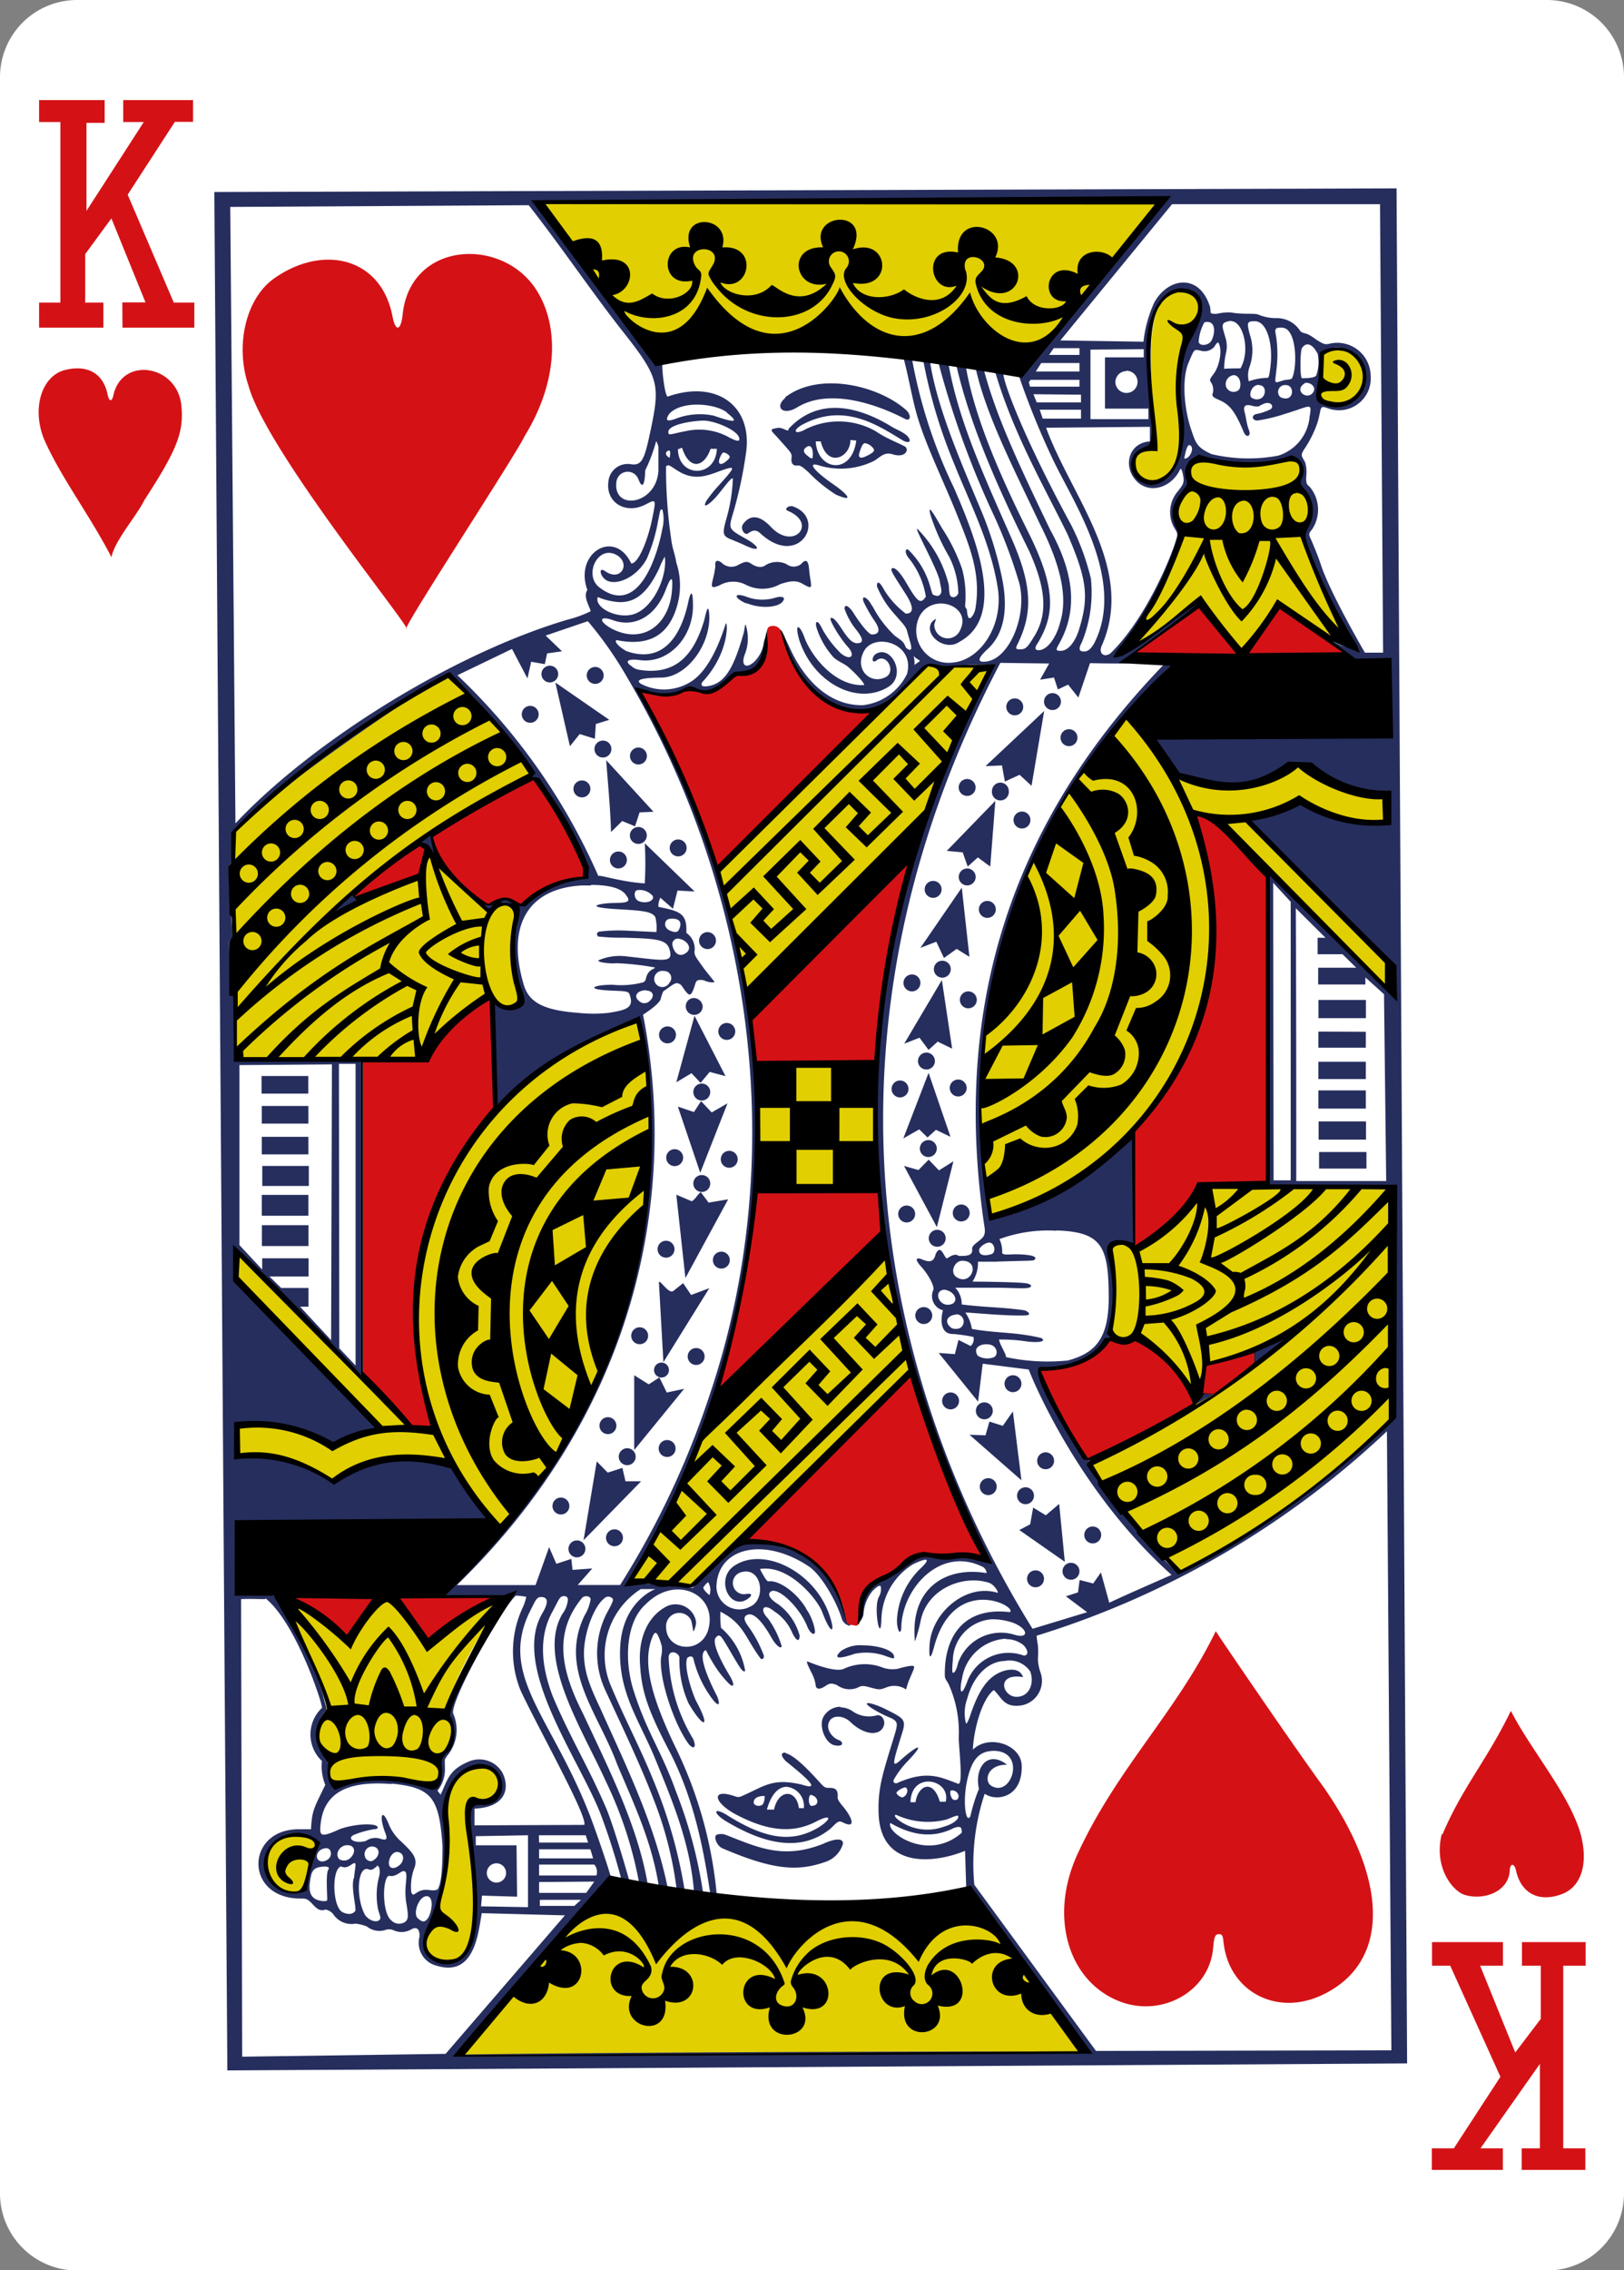<svg xmlns="http://www.w3.org/2000/svg" viewBox="0 0 178.58 249.45"><rect x="0" y="0" width="178.58" height="249.45" fill="#808080" stroke="none"/><defs><style>.cls-1{fill:#fff;}.cls-2{fill:#e1cf01;}.cls-3{fill:#262e5e;}.cls-4{fill:#d41216;}</style></defs><title>KH</title><g id="Слой_2" data-name="Слой 2"><g id="H"><g id="KH"><path class="cls-1" d="M8.5,0H170.08a8.48,8.48,0,0,1,8.5,8.5V241a8.48,8.48,0,0,1-8.5,8.5H8.5A8.48,8.48,0,0,1,0,241V8.5A8.48,8.48,0,0,1,8.5,0Z"/><path class="cls-2" d="M65,208.85l42.73.92c3.79,5.2,11.39,15.79,11.39,15.79l-69,.91ZM47.1,212.47c1.85-3.7,2.2-7.27,1.85-12.41-.27-3.94,2.21-7,4.77-5.84,2,.91,1.07,4.65-1,3.85-.78-.3-1.47,0-1.37,1.75.18,4.37,1.36,9.29.35,13.48-.7,4.07-6.33,2.2-4.62-.83Zm-17.3-5.7A3.27,3.27,0,0,1,34,202c1.16.54,1,1.71-.46,1.08-2-.87-4.23,2.22-2.46,3.46.82.57,1.13.49.51-.23-1.65-1.9,2.57-2.75,2.45-1.49a22.52,22.52,0,0,1-.47,2.48c-.86,1.33-2.51.65-3.73-.51Zm6.07-13.64a10.51,10.51,0,0,1-1-2.79c.69-1.92,1.64-2.46.49-4.66-1.34-4.9-4.84-9.82-4-10,8-.85,16-.4,23.92-.15,0,0-4.76,7.47-5.94,11.35-.48,1.59.91,3.3.25,4.42-1,1.78-1.77,2.47-1.49,2.81.59.71-.49,2.06-.56,2-3.59-.46-7.14-1-11.12-.25-.29,0-.32-1.67-.6-2.75Zm34.42-81.08c3.92,21-1.94,42.1-15.5,56.16-1.92-1.83-3.39-5.31-5.3-7.58-5.31-1.58-9.14.28-12.86,2.11a21.14,21.14,0,0,0-10.67-3l-.11-3.15c3.67-.08,7.56.26,10.83,2.27l5.12-2.06-16-16.47.22-2.82,14.22,14.69c6.9-14.21,6-30.4,29.48-40.4a2.74,2.74,0,0,1,.54.21Zm27,25.54,2.81,13.29s-14.81,15.85-24,23.39l-6.9-.63s9.42-16.66,7.7-15.39ZM153,155.81c-6.57,7.32-14.43,12-23.16,17.11-3.49-3.88-7.73-8.14-10.17-12-.12-.2,5.54-2.7,11.17-6.19A98.11,98.11,0,0,0,142,146.7c-.41.46-9.52,3.53-9.48,3.18l-.6,2.57-1,.27c-1.75-2.43-3.45-4.41-6.21-5.5a6.38,6.38,0,0,1-2.7-.66c.78-.16.43-9.5,0-9.61,0,0,.23-.27,2.26-.23,3.61-.25,6-4.6,8.19-6.09,7-.57,13.23.12,20.13-.07-.05,8.32.43,16.94.43,25.25Zm-44.53-21.06c-.17-.35-1.94-14.13-.26-22.77.31-2,3.52-2.71,4.13-4.22,1-3.29-.51-7.34.3-11s2.61-5.84,4.16-8.63c1.69-3,4.1-6.77,6.78-9,.78-.77,3.53,1.7,5.58,6,.72,1,5.24,1.75,8.21,1.34,4.16-.78,5.28-3.77,7.63-1,2.82,1.78,7.41,2.27,7.41,2.27l-.21,2.89s-9.43-1.71-9.5-2.41c0,0-5.15,1.67-5.15,2,0,1.45,14.77,15.07,14.77,15.07l.09,3.36c-2.21-3.07-19.55-17.82-19.55-17.82,3.84,22.44-5.34,36.41-24.39,44Zm-24.79-4.39-.34-13.21,12.63.14.52,13.36Zm-57.8-14.29c.34-.47-.48-24.62-.44-24.62,8-8,15.9-12.41,23.79-17.24,3.56,3.51,6.53,6.39,9.15,10.64L47.65,91.69c-.68,1.08,3.51,7,6.27,7.7.29.08,1.37-.35,1.87-.33.68,0,1,.83.94,1.28-.95,4.07.43,7.52.61,9.7,0,.41-.72.3-.89.64-.26.53-1.49-.5-2.43-.69-1.51-.32-3.11,1.19-3.79,1.82-1.84,1.66-.66,4.73-4.35,4.59-6.76-.25-20.4.2-20-.33ZM102,73c.09-.08,6.87.06,6.78.3-1.23,3.3-4.3,9.15-7.11,15.91-3.24,5.75-7.73,9.15-11.56,12.92-3.06,3-5.79,7.77-7.89,6.54-1.28-4.09-1.57-7.72-3-12.24C78.54,93.73,82.46,92,102,73Zm29.69-22.65c2.49,1.06,9.47.5,10.58,0,1.42,1,.53,2.23.35,3,1.46,1.83,2.26,2.48.61,5.45-.13,0,4.26,10.39,4.26,10.39a10.69,10.69,0,0,1-1.74.72c-1,.35-4.61-3-4.61-3-.2-.93-4.48,4.85-4.48,4.85l-4.63-6c0,.53-8.93,6.42-9,6.13-.28-.28,8.13-9.29,6.46-14.59-.4-1.27.52-2.57,1.15-3.69.43-.77-.15-2.26,1.08-3.29ZM126,52.88c-1.73-.86-1.81-3.51.43-3.38.84,0,.84-.32.41-4.55-.6-5.84-.23-10.27.79-11.69,1.16-1.63,3.27-1.71,4.15-.38.67,1.85-1.33,4.43-1.73,5.69-1.31,3.5.55,8.13-.39,11.45-.72,2.25-2.31,3.54-3.66,2.86Zm19.88-8.56c-1.53-.19-.48-4.58-.2-5.64,0-.26,2.73-.89,3.72.86,1.59,2.6-.33,5.89-3.52,4.78ZM128.07,21.94,114,39c-14.22-1.63-28.48-2.66-43-.45L59.33,22.28Z"/><path class="cls-3" d="M153.57,20.7l-130,.4L25,227.51l129.73-.77ZM123.66,22h4.27L112.37,41l-.39.12a87.28,87.28,0,0,0,3.94,9.66c2.25,4.63,7.91,13.14,4.38,19.95-.35.58-.67.87-1.1.86-.6,0-.59-.35-.24-1a14.51,14.51,0,0,0,1-7,26.74,26.74,0,0,0-2.15-5.86c-5.91-10.88-7.76-16.68-7.43-16.68a1.3,1.3,0,0,0-.42-.16l-.58-.2c2,6.88,5.38,12.66,8,18,2.16,5,2.39,6.91,1.26,10.53-.44,1.4-1.23,2.3-2,2.3-.58,0-.55-.12-.15-.83,2.07-3.71,1.59-7.75-1-12.46-3.74-7.76-6-12.68-7.32-17.66,0,0-.69-.22-.92-.28,1.11,5.19,4.21,11.17,7.1,17.29,2.38,4.72,3.07,8.16,2.21,10.87-.28,1.18-1.18,2.93-2.32,3-.44,0-.52-.23-.09-.84,1.76-3,2.08-5.8-1.08-12.14-2.91-5.83-5.83-12.35-6.83-18-.07-.47-1.33-1-1.06-.25,1.56,6.73,4.67,13.62,8,20.35,1.86,4.16,2,6.83.66,9.17-.79,1.3-1,1.6-1.57,1.61s-.68,0-.29-.75c1.68-3.51,1.41-6.6-.85-11.67-3.09-7-5.7-12.71-6.81-18.82-.2-.06-1.25-.46-1.1-.16a99.37,99.37,0,0,0,6.08,16.71,54.71,54.71,0,0,1,2.79,7.44c.89,3.52-1.1,8.36-3.7,8.6-1,.1-.86-.39.23-1.39,1.86-1.73,2.22-4.48,1.59-7.67a39.9,39.9,0,0,0-2.42-7.78c-2.27-5.42-4.74-11.1-5.52-16.1,0-.44-1-.45-.72,0A56.56,56.56,0,0,0,104.94,51c1.61,4.07,4,8.63,4.78,13.63.64,4.09-1.92,7.95-5,8.18a3.55,3.55,0,0,1-3.58-5.14c1.47-2.59,5.73-1.11,4.46,1.53a1.48,1.48,0,0,1-2.86-.55c0-.15.21-.61.17-.63s-.41.25-.51.44c-.75,1.35,1.52,3.16,3.1,2.07,5.29-2.85,1.72-11.58-.59-16.9a55,55,0,0,1-4.59-14c-.19-.14-1.06-.35-.94-.2.64,2.45.94,4.52,1.57,6.58,1,3.23,2.8,6.85,4.26,10.48s2.67,6.59,2.06,10.31a2,2,0,0,1-.43,1c-.24.25-.44.21-.51-.74,0-.13-.19-.3-.21-.46a11.49,11.49,0,0,0-.33-4.1,20.06,20.06,0,0,0-2.14-4.36c-.49-.8-1.78-3.23-1.33-1.55a22.92,22.92,0,0,0,2.06,4.6,9.29,9.29,0,0,1,1,4c-.19.48-.62.51-.82.34s-.19-.84-.23-1.27A13.31,13.31,0,0,0,101,58.24c-.9-1,2.12,4.27,2.35,5.67.09.6.28,1.08.07,1.37s-.4.2-.67.13-.24-.24-.52-1.15a9,9,0,0,0-2.22-3.72c-.41-.48-.68.12,0,.89a9,9,0,0,1,1.8,4.14c-.58.83-.87.67-2.09-1.42-.8-1.38-1.29-1.73-1.5-1.72-.53,0,0,.68,1.47,3,.78,1.26.8,2-.09,2a9.57,9.57,0,0,1-2.39-2.63c-.35-.67-.78-1.17-.78-.37a10.3,10.3,0,0,0,1.75,2.84c1.12,1.3,1.44,1.55,1.58,2.13.07.27.21.75.3,1.06.29.93.14,1.2-.44.71-.26-.69-.47-.76-1.2-1.29a12.09,12.09,0,0,1-2-2.43c-.21-.31-.38-.71-.6-1-.54-1-1.27-1.1-.74-.08a15.52,15.52,0,0,0,1.07,1.83c.7,1,.56,1.52-.28,1.52-.36,0-1.36-1.31-2-2.34-.41-.66-1-1.14-1-.48a7.68,7.68,0,0,0,1.25,2.26c.8,1,.91,1.52.13,1.52-.53,0-1-.51-1.67-1.54s-1-1.33-1.23-1.22.92,2.09,1.87,3.15.24,1.58-.79.69a11.66,11.66,0,0,1-2-2.62c-.56-1.23-.92-.89-.56.08a8.92,8.92,0,0,0,1.78,3c.4.41,1.21.72,1.61,1.06,1.13,1,1.85,1.87,1.75,2-3.21.18-5.85-3.24-6.58-5.31-.51-1.36-1.09-1.56-.54.36,1.57,4.78,6.46,7.26,9.84,5.12,2-1.3.23-4.66-1.44-3.57-.45.29-.47,1.13.11.68,1.08-.84,2.17,1.23,1,1.84-1.66.87-3.51-.82-2.38-2.87s5.6-.89,4.73,2.5a6.16,6.16,0,0,1-4.86,3.46c-3.7.07-6.26-2.76-7.69-5.56-.34-.67-1.18-2.54-1.23-2.54.42,3.4,3.68,7.63,6.59,8.32,4.85,1.14,6.17-1.74,9.34-4.72,0,0,2.31.31,2.39.26a27,27,0,0,1,4.63-.2,102.82,102.82,0,0,0-1.1,96.72c1,2.06,1.15,1.67-.48,1.25s-3.22.24-4.59-.08c-2.83-.57-3.43,1.36-5.61,2.38-2.72,1-2.1,2.91-2.75,4.73-.2.28-.36.49-.25.46a1.69,1.69,0,0,0,.81-1.05,4.35,4.35,0,0,1,1-2.64c.46-.46.79-.69.9-.49a1.63,1.63,0,0,1-.2,1.13c-.66,1.24.21,5.39.27,2.44a7.33,7.33,0,0,1,3.46-6c1.59-.78,2.09-.7.79.5a8.43,8.43,0,0,0-2.54,5.67c0,.94.35,1.73.48.88,0-4.32,4.29-9.15,9-6.75.23.16.42.48.36.66-4.52-.76-8.44,1.7-7.86,7.51a17.79,17.79,0,0,0,.63-2.27c.71-3.56,4.75-5.12,7.58-4.15.54.23,1,1,.88,1.08-3.46-1.09-7.27,2.18-7.48,5.71-.08,1.15,0,2.14.54.06,2.24-7.85,9.14-4.29,8.29-3.65-5.34-.63-7.27,3-7.15,7.09.08.38.27.51.43.86a12.83,12.83,0,0,1,1.1,5.73c-.06.73.55,5.38-.07,5.18-1.93-.71-3.41-1.56-6.77-.05-.3,0-.41-.15-.3-.41a10,10,0,0,1,1.58-2.08c2.07-2.19.88-1.6-.82-.08-1.1,1-.86.31.18-3.05.42-1.35.15-1.52-1.65-2.43s-3.13-1.08-1.56-.1a13.78,13.78,0,0,0,2,1c.82.44.72.63.12,2.59-1.18,3.81-1.59,5.21-1.53,7.77.15,6.23,6.11,5.61,9.51,4.21l.13,4.11,12.79,17.93s-44.67,0-68.57.35c1.36-3.27,15.81-17.1,16.67-19.57.08,0-1.6-5.06-2.49-7.26-4.18-10.42-9.67-14.79-6.49-21.64.69-1.35.81-1.81,1.33-1.81.7,0,.93.47.14,1.8C56.22,183.1,63.51,193,66,199.22a72.16,72.16,0,0,1,2.33,7.31c0,.49,1.18.65.86.08-.91-3.2-2-6.71-2.57-8-2-4.64-4-7.8-5.89-12.34-1.06-2.86-1.63-6.17,0-9.14.6-1.08.77-1.68,1.16-1.73s.54.11.56.39a3.13,3.13,0,0,1-.61,1.56c-2.87,4.87,2.23,12.74,4.76,18.35a44,44,0,0,1,3.64,11,.57.57,0,0,0,1,.44c-1.09-6.49-4.3-12.77-7.12-18.82-2.41-4.73-3.31-8.86-.1-12.75.29-.27.88-.22.93.17a5.18,5.18,0,0,1-.69,1.82c-2.83,5.91,1.55,10.7,3.61,16.33,2,4.7,3.87,8.66,4.62,13.67.57.21.86.48.91-.23-1.47-7.08-4.63-13.45-7.38-19.59-1.26-2.66-1.71-3.94-1.8-5.72-.11-2.46,1.13-5.56,2.23-6.38a.59.59,0,0,1,.74-.11c.36.19.29.33-.43,1.67a9.63,9.63,0,0,0-.21,8.51c2.18,4.69,4,8.53,5.32,12a40.93,40.93,0,0,1,2.55,10s1,.43.83-.22a54,54,0,0,0-3.46-12c-1.39-3.43-3.14-6.72-4.56-10.12a8.61,8.61,0,0,1,3.23-10.75l1.62,0c-.09,0-3.7,1.38-3.89,6.52C68,186,70.28,189,72,193.16c2.05,5,3.88,9.38,4.32,14.73a1.55,1.55,0,0,0,1,.14,51.19,51.19,0,0,0-3-11.21c-1.6-4.46-3.19-6.44-4.67-11.12-1-3.17-.86-7.47,1.37-9.43,3.34-3.36,8-1,6.84,2.89-.9,2.71-4.63,2.17-4.61-.37a1.45,1.45,0,0,1,2.69-.85c.16.24.26,1.3.33,1.34a2.87,2.87,0,0,0,.28-1,2.28,2.28,0,0,0-3.19-1.79c-1.88.93-3.09,3.09-3,6,.13,3.07.69,5.06,3.21,9.87,2.94,5.61,3.91,11.68,4.54,15.77.27-.11.59,0,.7,0A46.7,46.7,0,0,0,74.28,192c-2.78-5.77-3.56-9.3-2.63-11.88.14-.38.26-.67.43-.69s.41.45.7,1.48a3.59,3.59,0,0,1-.09,1.2c-.24,2.37,1.42,7.29,3,9.48.45.62,1,.6.53-.5a18.6,18.6,0,0,1-2.69-8.93c0-1,1.15-.57,1.18,0a11.59,11.59,0,0,0,1,5c1.61,2.76,2.52,2.88.86-.2-.37-.71-1.42-3.73-1-4.77.23-.21.52-.24.66,0a12,12,0,0,0,2.26,4.71c.6.68.7.37.38-.48-.52-1-2.17-4.29-1.41-5,.24-.2.1-.09.76,1a12.26,12.26,0,0,0,1.89,2.54c.59.59.74.19.12-.84-1.24-2.05-1.94-3.76-1.5-4.2s.53-.22,1.51,1.43c.43.74,1.06,1.83,1.28,2.08s.4.33.41.11a8,8,0,0,0-2.65-4.67,11.12,11.12,0,0,1-.06-1.77c2.59,1.33,2.69,2.83,4.41,5.14.18.17.43,0,.35-.36a13.58,13.58,0,0,0-1.71-3.19c-.5-.67-.52-1.05-.1-1.24.69-.31,1.65.71,2.67,2.52.47.84,1.1,1.33,1.11.89a10.29,10.29,0,0,0-1.49-3c-1-1-.51-1.78.66-.81a5.24,5.24,0,0,1,2,2.37c.44.93.81,1.05.81.3a6.39,6.39,0,0,0-2.36-3.44c-.73-.44-1.14-.93-.94-1.26.64-.94,3.25,1.47,4.14,3.71.26.66.72,1,.83.7s-.32-1.76-.87-2.51c-.89-1.7-3-3.35-4.25-3.15-.25,0-.91-1.36-.91-1.36,3.19-.51,6.29,3.3,6.84,4.72,1,2.7,1.58,2.39.67,0-1.79-4.64-7.35-7.23-10.44-5-1.75,1.28-.7,4.33,1.11,3.81.71-.27,1.41-1,.15-.76a1.23,1.23,0,0,1-.42-2.41c2.3-.69,2.83,3,1,3.78a2.51,2.51,0,0,1-3.68-2.52c.35-4,5.27-5.14,10.13-1.91,1.37.9,3.06,3.86,3.63,5.74.2.62.84.84.92.76s-1.35-3.48-1.86-4.32c-2.11-4.82-9.77-5.06-9.77-4.81a28.32,28.32,0,0,0-5.67,5l-6.84-.63c17.43-27.86,18.81-68.83.92-97.84.23.15,3.44,1,4.55.11a1.9,1.9,0,0,1,2-.2,3.1,3.1,0,0,0,3.19-1c.83-.75.85-1,1.38-.92,1.59.2,2.64-.72,3-3,.13-.89.22-1.82.09-1.69A8.75,8.75,0,0,0,84,70.52a3.6,3.6,0,0,1-1.14,2.27c-.86.72-1.36.31-1-.78A4.78,4.78,0,0,0,82,68.67c-.09-.15-.11.42-.22.87-1,3.56-1.93,5.38-3.64,5.8-.81.19-1.18.07-.91-.39,3-3.19,2.8-6.73,2.58-6.43-.64,2-1.83,5.1-3.79,6.36a5.54,5.54,0,0,1-5.53.27c-.78-.51.4-.67,2.17-.69,3,0,5.75-4,5.29-7.33-.11-.62-.27,0-.52,1.06-1.09,3.61-3,6.14-7.28,5.39a1.84,1.84,0,0,1-.75-.41c-.7-.48-.44-.82,1-.63,3.11.4,5.83-2.5,5.8-6,0-1.69-.24-1.67-.51-.41-.38,1.77-1.77,7.19-6.8,5.42-.9-.49-1.4-1.12-1.08-1.21,2.94.59,5.63,0,6.68-3.89a8,8,0,0,0-.12-4.63c-.14-.92-.46-1.62-.56-2.56a53,53,0,0,1-.57-8c.25-.23.29-.18,1.13.37,1.66,1.1,2.92.85,4.6.2,2.17-.78,2-.64-.29,1.91a16.05,16.05,0,0,0-1,1.29c-.57,1.07.51.28,1.32-.73,1.13-1.41,1.36-1.74,1.59-1.74a18.36,18.36,0,0,1-.77,4.63c-.37,1.39-.37,1.71.52,2.06.38.16,1.12.46,1.54.66,1.86.88,1.68.16.2-.67-2-1.13-2-1.07-1.44-2.94A45.71,45.71,0,0,0,82,50c.9-5.36-3.16-8.31-8.55-6.43-.31.15-.67-2.82-.62-3.61,0-.28-.81-.22-1.52-1.08.21-.19-7.95-10.38-11.76-16.56,21.33,0,42.76-.39,64.15-.38ZM110.39,41.1l.09.06s-.07-.06-.09-.06Zm18.49-18.66h22.87l.34,49.28-2,0s-3.82-6.54-4.83-9.63c-.25-.78-.69-1.84-.86-2.25-.39-1-.66-1.07-.14-1.64a3.89,3.89,0,0,0-.18-4.63c-.31-.37-.47-.24-.45-1.13a3.83,3.83,0,0,0-.12-1.65c-.34-.66-.57-.7-.09-1.43a12.24,12.24,0,0,0,1.48-3c.45-1.56.13-1.86,1.16-1.48a3.5,3.5,0,0,0,4.66-3.6,3.67,3.67,0,0,0-4.48-3.52c-.55.13-.65.09-1.5-.44a6.32,6.32,0,0,0-.92-.59c-.39-.15-.71-.14-.88-.41a3,3,0,0,0-2.52-1.36,5.09,5.09,0,0,1-2-.37c-.42-.21-1.6,0-3.11-.26a5.68,5.68,0,0,0-1.53.16c-.93,0-.55-.1-.73-.8-1.16-3.66-4.55-3.23-6.11-.48a13.91,13.91,0,0,0-1.2,4.34l-9.14-.14Zm-70.74.11c3.41,4.33,6.68,9.18,10.12,13.59,4.24,5.35,4.38,6,3.24,11.35-.64,3-.91,3.74-2.2,3.51a2.13,2.13,0,0,0-2.4,1.93c-.31,2.26,1.87,3.64,4.06,2.52,1.16-.6,1.2-.66.81,1.3-.55,2.82-1.65,5.24-2.36,5.16-1.84-3.88-6.31-1.12-4.82,2.92-.47.7.14,1.6.37,2.33a12.44,12.44,0,0,1-2.54.93c-12.53,3.7-28.05,13.34-36.53,22.39l-.57-67.74Zm71.91,9.25a2,2,0,0,1,1.45.52c1.09,1,.84,2.35-.68,4.92-1.58,3.58-1.15,6.41-.78,10.17,0,2.18-.76,4.26-1.94,5.16a2.09,2.09,0,0,1-3.28-2.47c.51-1,1.59-.41,1.84-1.34.09-.55.09-1.42.14-1.84-.22-1.65-.7-6.68-.7-8.42a12.54,12.54,0,0,1,1.2-4.82,3.43,3.43,0,0,1,2.75-1.88Zm3,5.84c-.43.36-1.15.37-1.24-.08a5,5,0,0,1,.63-2.14c1.56-.37,1.07,1.83.61,2.22Zm2.35-2.34c1.29,0,2.14,3.25,1,5.18-.21,0-1.78,0-1.79.06a8.34,8.34,0,0,1,.19-1.69,3.21,3.21,0,0,0,0-1.6c-.43-1.51-.7-1.8.59-2Zm2.46,0H138c1.32,0,2.07,2.54,1.66,5.31-.06.39-.1.81-.24.91a6.39,6.39,0,0,0-2.1.38,2.81,2.81,0,0,1,.1-1.64,5.43,5.43,0,0,0,0-3.54c-.3-1.17-.31-1.4.39-1.42Zm3.28.73c1.44.25,1.54,4.23.94,5.53-.14.19-.68.15-.88.22-1.23.35-1,.53-.81-1.42a13.25,13.25,0,0,0-.08-3.48c-.1-.49-.14-.82.22-.85a1.39,1.39,0,0,1,.61,0Zm-7.21,1.56c.58.79.11,2.61-.33,3.28s-.7.81-.43,1.14a1.57,1.57,0,0,1,.21,1.14c-.27.54.43.64,1.08,1,1,.54,1.55,1.54,2.32,3.36.28.64.83.44.56-.24s-.32-1.45-.48-2,0-.88.7-.71c1,.26.89,0,1.26-.12.83-.46,1.38.19.88.54a5.78,5.78,0,0,1-1.57.52c-.57.16-.44.71.14.71a18,18,0,0,0,3.06-.74c2.85-.86,2.95-1.32,2.68.31a4.93,4.93,0,0,1-3.46,4.29,17.57,17.57,0,0,1-7.32-.17c-1.65-.74-1.76-1.26-2.25-2.71-.69-2-1.09-5.34-.3-7.29.69-1.65.62-1.48,1.28-1.39a1.44,1.44,0,0,0,1.56-.39c.09-.17.31-.48.41-.48Zm10.94,1.19a4.42,4.42,0,0,1-.13,2.47c-.18.32-1.18.3-1.57.31-.23,0-.21-3,0-3.31.58-.87,1.33-.17,1.66.53Zm-29-.52,2.83,0V39l-3.34,0Zm9.9.11v.9h-4.26V44.9l4.77,0,0,1.16-6.37,0,0-7.64Zm21.65-.17c4.36,1,2.41,5.78.78,6.07-2,.37-3.77.14-3.21-1.66.57-1.21.18-2.73.34-3.83a2.83,2.83,0,0,1,2.09-.58Zm-32.92,1.69,4.2,0v.93l-4.8,0Zm9.33.85A1.22,1.22,0,1,1,122.65,42a1.22,1.22,0,0,1,1.21-1.22Zm11.86.48c.78.09.85,1.28.53,1.63a.88.88,0,0,1-1.41-.39,1,1,0,0,1,.88-1.24Zm-22.37.52,5.38,0v.75l-5.43,0-.14-.48Zm30.26.32c.75,0,1.21.62.74,1.15-.7.78-2.14-.41-.74-1.15ZM86.34,43.74c-1.21,1-.24,2,1.36,1,3.43-2.07,8.5-.43,11.81,1.29.65.33.73-.44.1-1-3.06-2.69-9.56-4.23-13.27-1.37Zm52.08-1.42c.84,0,.83,1.06.29,1.43a1,1,0,0,1-1,0c-.49-.19-.13-1.45.7-1.46Zm3,0c1,0,.89,2-.61,1.33a.76.76,0,0,1,.61-1.33Zm-27.78,1,5.23.05v.85L114,44.22Zm-33.75,2c1.42,1.12,1,1.19-1.39.36a7.34,7.34,0,0,0-4,.26c-1.15.45-1.41.32-.92-.45,1.34-1.49,5-1.19,6.36-.17Zm6.86,1.87c-.15.35-.63-.29-1.29-.16-1,.18-.68.22.32,1.36s1.32,1.4,1.27,1.84c-.09.64.08,1,.73.92.3,0,.67.33,1.14.76a16.2,16.2,0,0,0,3,2.44c2.16.94,1.18-.11-.2-1.07-2.3-1.59-3.1-2.65-1.47-2.08a8.26,8.26,0,0,0,5.87-.56c.68-.41,1.1-1,2-.73,1.32.43,1.84-.35,1.47-.79-.61-.39-2-.85-3.29-1.73a8.2,8.2,0,0,0-7.7-.23c-1.16.67-1.56.19-.42-.47,4.54-2.45,8.13-.1,11,1.65.5.31.85.28.86.07-.08-.71-1.37-1.15-1.9-1.47-4-2.47-8.31-3.25-11.48.25Zm27.58-2.17h4.54V46l-4.21,0ZM77.36,46.22c1.26,0,4,1.13,3.94,2.06,0,.36-.73,0-1.33-.33a6.77,6.77,0,0,0-4.58-.57c-1.27.23-1.68.44-1.86.29-.44-1,2.66-1.44,3.83-1.45Zm49.09.67V48.5c-2.46.18-3,2.91-1.39,4.44,1.3,1.25,3.44.76,4.52-1,.19-.32.21-.51.33-.36a2.75,2.75,0,0,1,.19.69c.17.84-.07,1.06-.63,1.78a3.51,3.51,0,0,0-.46,3.73c.15.3.48.74.42.93.32,0-2.79,8.71-7.34,13.1-.76.5-1.32-.09-.92-.9,3.7-8.47-3.38-16.34-6.14-23.91l11.42-.1ZM93.51,48.35l.65.06c-.52,3.9-4.31,3.27-4.46.09l.55,0c.74,3,3.27,1.75,3.26-.13Zm-21.38.08a1.93,1.93,0,0,1,.27.68c0,.91,0,2.22,0,2.62-.22,3.75-5,4.45-4.62,1.24a1.25,1.25,0,0,1,2.43-.28c.62,1.55.73-.38.74-1a17.94,17.94,0,0,0,1.22-3.28Zm23,.27a1.44,1.44,0,0,1,.82.47c.31.33.19.5-.54.88s-1.15.37-.86-.45c.17-.51.33-.91.58-.9Zm35.63.2c.1,0,.38.14.31.55-.1.68-.69,1.07-.85.9.1-.35.22-1.31.54-1.45ZM89.39,50.22c-.09.27-.25.15-.67-.2s-.43-.64,0-.92c.68-.41.72.86.63,1.12ZM75,49.2c.8,2.51,2.42,2.19,3.14.12l.69,0c-.15,3.24-4.24,3.18-4.28.05Zm-1.43.31c.24,0,.06.8.06.8s-.67-.35-.27-.72a.46.46,0,0,1,.21-.08Zm6,.21a1,1,0,0,1,.41.17c.39.26.33.42-.13.8-.7.58-1,.25-.63-.53.14-.29.24-.43.35-.44Zm52.28.55a6.3,6.3,0,0,1,1.59.35,17.32,17.32,0,0,0,8.42-.14c.87-.25,1.52,1.28,1,2.4-.21.48-.17.55.46,1.21a3.3,3.3,0,0,1,.36,3.81c-.49,1-.46.91.13,2.62.27.78.62,1.57.68,1.79.74,2.51,2.58,5.48,3.71,8,1.11,1.75-2,0-2,0a11.72,11.72,0,0,0,2,2c1.09.82,3.22.26,4.2,1.26a37.7,37.7,0,0,1-.46,7.17c-9.63-.45-25.69-.1-25.69-.1l3,4.7A14.27,14.27,0,0,0,142.82,84c-.11.39,5.27,3,9.69,3.31l0,3.15c-3.27-.36-6.59-.44-9.64-2.35,0,0-2.79,1.17-5.59,2.05L153,106.38v2.71s-6.7-6.25-13.6-13.3l.15,34.66,13.58.26c-.43,9-.26,14.76-.17,25.09a89.65,89.65,0,0,1-23.4,17.13,67.53,67.53,0,0,1-9.81-12c-.06-.09.28-.26.22-.35s-.56-.18-.65-.32c-1.7-2.52-5.64-9.53-5-9.69,1.21.08,6.8-.61,7.91-4a5.25,5.25,0,0,1,0-1.51,12.79,12.79,0,0,0-.08-6.33c-1.2-3.16,2.42-2.15,2.54-1.93v-12c-4.7,3.78-9.45,7.49-15.73,9-3.92-19.71,2.29-44.23,20-60.86L128,73c-18.17,18.8-22.93,39.47-19.83,61.24,0,0,.11.68.13.91,0,.54-.09.75-.57,1.14s-.87.62-.83,1c.08.7-.6.73-1.48.72-.4-.35-1,.1-1.27.26s-.68-1.8-1.27-.43c-.22.86-.64.92-1.61.5-.61-.18-.62.12,0,.82.82.88,1.5,2.18,1.37,2.57a1.62,1.62,0,0,0,1.07,2.26c-.07,0-.75,2.68,1.17,2.6a19.14,19.14,0,0,1,2.16.32,1,1,0,0,1-.3,1l-1.34-.67L105,148.8l-1.78-.13,4.33,5.35.51-4.17,5.06.64c.81,2.11,5.93,13.84,15.71,22.57,0,0-5.35,2.33-6.85,3.06l-.92-3.33-.85,1.21-1.49-.38-.18,1.36-1.33.43,2.33,1.75-6,1.82C96.49,151.47,88.77,113.25,110,72.84l5.37.07-1,1.78,1.53-.24.43,1.31,1.12-.53,1.13,1.42,1.28-3.78s3.8.09,4.27,0,8-6.47,7.87-6.72-8.34,5.84-8.62,5.61c0,0-.82.19-.18-.58a28.32,28.32,0,0,0,3.14-4.42,20.94,20.94,0,0,0,3.27-8,1.6,1.6,0,0,0-.08-.75c-.74-1.47-.58-2.43.75-4.16.46-.61.49-.76.36-1.13a1.89,1.89,0,0,1,.6-2.12,1,1,0,0,1,.63-.34ZM86.6,56.12c3.37,1.38.67,4.45-1.83,1.78-1.32-1.4-2.35-1.31-3.07-.29-.32.46.15,1.27.56,1s.79-.52,1.35,0c4.26,3.92,7.32-1.57,3.65-2.94-.46-.21-1.1.26-.66.44ZM72.73,56a.14.14,0,0,1,.11,0,4.24,4.24,0,0,1,0,2.07c-.53,2.95-2.63,9.82-6.95,6.46-1.72-1.34-.16-4.68,1.9-3.55,1.6.89.52,3-1.22,1.8-.84-.59-.57.62.14,1,1.2.63,3.39-.45,4.41-2.38a17.8,17.8,0,0,0,1.23-4.08c.21-1,.23-1.33.37-1.33Zm.36,5.11c.36,2.13-1.27,5.87-3.58,6.43-1.77.42-4-.73-3.81-1.8,0-.31.17.1,1.78.36,2.24.37,3.67-.84,5-3.63a10.07,10.07,0,0,1,.65-1.36Zm5.58,1a8.36,8.36,0,0,1-.22,1.3c-.24,1-.39,1.38.71.89A3,3,0,0,1,82,64.25a4,4,0,0,0,3.79-.06c1.23-.41,1.84-.42,2.53,0,1.26.72.83.26.66-1.56-.11-1.29-.46-1.12-.91-.63a1.3,1.3,0,0,1-1.57,0,2.41,2.41,0,0,0-2.28.08c-.37.3-.91.34-1.64-.15-.48-.33-.75-.16-1.34.11a1.5,1.5,0,0,1-1.89-.21c-.48-.35-.71-.24-.71.28Zm-4.85,1.54c.13,0,.14.48.05,1.48-.41,3.66-3.28,5.7-6.65,3.93-1.48-.85-1.28-1.44.18-.91,2.32.84,4.66-.34,5.81-3.35.29-.77.49-1.15.61-1.15Zm8.23,2.61c1.67.69,3.52.47,4-.14s-.28-.58-.7-.47a4.9,4.9,0,0,1-3.06,0c-1.73-.67-1.62.06-.23.66Zm-17.41,2A41.42,41.42,0,0,1,69,74.5c13.63,23.12,18,52.35,9,78.89a94.66,94.66,0,0,1-9.81,20.78l-4.66,0,1.6-1.82-2.17.16-.14-1.21-1.64.54-.8-1.83-1.49,4.17-8.65,0c20.26-19.68,24.24-43.54,20.47-62.68,0,0,1.69-1.06,1.93-1.68a4,4,0,0,1,.3-.89c.75-.49,1.25-1,1.62-.87a.75.75,0,0,1,.48.38c.71,1,.87,1.2,1.26.15.27-.75.16-1,1.07-.88.54.28,1.26.28,1.19.17s-.81-1-1.17-1.48c-.85-1.21-1.1-1.42-1-2a2.14,2.14,0,0,0-.92-1.89c.11-2.16-.72-2.38-3.07-2.86a1.94,1.94,0,0,1,.22-1L74,99.86l.5-2,1.88.1L70.9,92.66a38.07,38.07,0,0,1,0,4.41c-2.54-.14-5.06-1-5.1-.8A68,68,0,0,0,50.3,74.2l6-2.89L58,74.55l.41-1.83,1.5.26.25-1.18,1.64-.23L60,69.84Zm35.81,3.8c.23.29.41.31.72.57l-.62.44a2.44,2.44,0,0,0-.1-1Zm-40,1.09a.92.92,0,1,0,.93.92.92.92,0,0,0-.93-.92Zm5,.14a.93.93,0,1,0,.93.93.93.93,0,0,0-.93-.93ZM49.3,74c3,2.47,5.71,5.7,9,10.74l-.07.68,1,.38s5.52,7.27,5.23,10.5c-1.9.39-3.37-.31-6.76,2.86l-2.17-.47-2.29.56a1.11,1.11,0,0,0,.59,1c.25.11.66-.89.93-.86,1.11.13,2.24.14,2,.49-.23.1-.83,7.33.33,8.86.65,1.57.19,1.56-.4,1.85s-2.62-.46-2.62-.46l.46,11.46c5.25-6,16.35-10,15.56-9.55,5.57,29.41-7.67,49-21.53,63.41l7.26,0s-6.26,10-6.73,12.81c.36.93,1.35,2.84-.32,4.18-.56.62-.62,3.42-.62,3.42-3.82.13-7.13-1.2-11.53.34-.46.16-.56-2.39-.58-2.85a4,4,0,0,1-.4-5.18c.44-.49.25-.23-.11-1.9a32.19,32.19,0,0,0-4-8.64,16.71,16.71,0,0,1-1.08-1.95c-1.05-1.24-3.82-.67-4.15-1s-.51-7.06-.2-7.22c10.89.86,27.92-.13,27.92-.13L49.55,161c-5.63-2.2-13.37,1.55-13,1.75,0,0-6.17-3.39-10.48-2.9l.14-3.34A20,20,0,0,1,36.64,159l5.23-2-16-16.81.18-2.78s4.1,4.39,8.55,9.07c3.82,4,5.25,4.69,5.25,4.69V116.37l-13.78,0-.37-7.12-.36-.63-.16-5.11.38-.52-.13-2.19-.13-.31-.17-5.22.29-.44.05-3.29C32.1,85,49.3,74,49.3,74Zm11.77,1,1.6,7,1.08-1.34,1.66.52.11-1.62L67,79.1Zm54.76,1.17a.93.93,0,1,0,0,1.85.93.93,0,0,0,0-1.85Zm-4.34.58a.93.93,0,0,0,0,1.85.93.93,0,1,0,0-1.85Zm-53.09.82a.93.93,0,1,0,0,1.85.93.93,0,0,0,0-1.85Zm56.42.56-6.45,6.06,1.81-.08.32,1.77,1.62-.74,1.31,1.21Zm2.74,2a.93.93,0,1,0,.92.93.93.93,0,0,0-.92-.93ZM66.3,81.38a.93.93,0,1,0,.93.93.92.92,0,0,0-.93-.93Zm4,.77a.93.93,0,1,0,0,1.85.93.93,0,0,0,0-1.85Zm-3.64,1.38c.18,2.48.47,5.41.53,7.9l1.23-1.21,1.41.58.5-1.53,1.53-.07Zm39.69,2.07a.93.93,0,1,0,.93.92.93.93,0,0,0-.93-.92ZM64,85.76a.93.93,0,1,0,.92.92.92.92,0,0,0-.92-.92ZM110,86a.93.93,0,0,0-.92.93.93.93,0,1,0,1.85,0A.93.93,0,0,0,110,86Zm-.55,2-5.34,5.5,1.75.16.55,1.56,1.12-1,1.36,1Zm2.93,1.18a.93.93,0,1,0,.93.93.93.93,0,0,0-.93-.93ZM70.29,90.88a.93.93,0,1,0,0,1.85.93.93,0,0,0,0-1.85Zm-22.7.56-1.74,1.33.43-.06a16.69,16.69,0,0,1,1,1.31c0,.08.65,0,.65,0Zm27.08.81a.93.93,0,1,0,0,1.85.93.93,0,0,0,0-1.85ZM68,93.57a.93.93,0,1,0,.93.93.92.92,0,0,0-.93-.93Zm38.26,1.87a.93.93,0,0,0,0,1.85.93.93,0,1,0,0-1.85Zm-3.65,1.36a.93.93,0,1,0,.93.92.93.93,0,0,0-.93-.92ZM140,97l1.93,2.1v30.6l-1.88,0ZM65,97.24c1.57,0,3.32.23,3.88,1.18.86,1.07-1,.66-2.53.89s-.6.47,1.42.59c2.79.16,3.88.23,4.29.87a4.76,4.76,0,0,1,.12,1.65L69,102.27a17.69,17.69,0,0,0-3.09.1c-.38.1-.27.4-.14.54a23.76,23.76,0,0,0,2.8.13c4,.1,4.83.23,5.11,1.5s-.74,1-4.81.55a5.86,5.86,0,0,0-3,.41c-.44.22,1.29.43,1.86.34a29.28,29.28,0,0,1,3.93.41c.8.12.09.09-.32.59s-.18.87-.6,1.1a9.55,9.55,0,0,1-3.39.27c-2.11,0-3.09.51-.2.64,1.87.08,2,.05,2.13.59.43,1.33-.48,1.56-2.38,1.86a15,15,0,0,1-3.28,0c-4-.28-5.43-1.24-6-3-2-6.64.48-10.68,6.35-11,.33,0,.68,0,1,0Zm40.76.3-4.55,6.62,1.75-.68.84,1.79,1.4-1,1.4.87Zm-34.07.8c.24.29.13.51-.26.72A1.7,1.7,0,0,1,70.2,99c-.49-.22-.54-1.09-.14-1.18a1.87,1.87,0,0,1,1.66.57Zm-33-.34-2.49,2.39.07.09,3.28-1.29Zm69.89,1a.93.93,0,1,0,.92.93.93.93,0,0,0-.92-.93Zm33.91.8,3.27,3.25h-.87l0,1.81,2.74,0,1.51,1.48-4.19,0v1.84h5.19l0-.78,2.05,1.85.24,20.53-9.89,0c0-10.1,0-19.84-.05-30ZM74.7,102.05c-.15.44-.46.44-1,.22-.8-.32-.68-1.21-.08-1.3,1.15-.13,1.37.39,1.09,1.08Zm3.11.38a.93.93,0,1,0,.92.93.93.93,0,0,0-.92-.93Zm-3.26.71a1.58,1.58,0,0,1,.93.42c.5.51.32,1-.25,1.28s-1.08-.12-1.26-.87a.61.61,0,0,1,.58-.83Zm29.08,2.43a.93.93,0,1,0,.92.93.93.93,0,0,0-.92-.93ZM73,106.7a.77.77,0,0,1,.62,1.28A.89.89,0,1,1,73,106.7Zm27.28.38a.93.93,0,1,0,.93.92.92.92,0,0,0-.93-.92Zm3.29.61-4.14,7,1.68-.66,1,1.34,1-.91,1.59.77Zm-32.52,1.16c.74,0,1,.59.41,1.12a.82.82,0,0,1-1.21,0c-.64-.51-.15-1.16.8-1.16Zm35.43.09a.93.93,0,1,0,.93.92.93.93,0,0,0-.93-.92Zm-30.18.73a.89.89,0,0,0-.89.92.93.93,0,0,0,1.86,0,1,1,0,0,0-1-.92Zm68.68.21v2h5.22v-2Zm-68.61,1.74-2,7.31,1.67-1,1,1.06,1-1.2,1.74.46Zm3.56.79a.93.93,0,1,0,.92.93.93.93,0,0,0-.92-.93Zm-6.52.38a.93.93,0,1,0,.92.92.92.92,0,0,0-.92-.92Zm71.56.57v1.77h5.22v-1.75Zm-43,2.31a.93.93,0,1,0,0,1.85.93.93,0,0,0,0-1.85Zm43,1v1.9h5.22v-1.9Zm-107.7.23,1.83,0,0,33.15-1.79-1.89Zm-.77.06-.09,30.3L33,143.59h.92v-2.06l-3,0-1.29-1.26h4.3v-2l-5.1,0v1.23l-2.5-2.68,0-19.78Zm65.61.93-2.78,7.21,1.75-1,.91.89.93-.84,1.6.77Zm-73.35.35,0,1.93h5.14v-1.93Zm76.51.39a.93.93,0,0,0,0,1.85.93.93,0,1,0,0-1.85Zm-6.3.1a.93.93,0,1,0,.93.92.93.93,0,0,0-.93-.92Zm-21.8.34a.93.93,0,1,0,.93.93.93.93,0,0,0-.93-.93Zm67.8.75v2h5.22v-2ZM77.09,121l-.78,1.2-1.77-.6L77,128.87l3-7.63-1.74,1Zm-48.3.53v1.94h5.12v-1.94ZM145,123.23v2h5.21v-2ZM28.79,124.92v1.93h5.12v-1.93Zm73.29.36a.93.93,0,1,0,.93.93.93.93,0,0,0-.93-.93Zm-27.89,1a.93.93,0,0,0,0,1.86.93.93,0,0,0,0-1.86Zm6,.18a.93.93,0,1,0,0,1.86.93.93,0,0,0,0-1.86Zm64.86.13v1.82h5.21v-1.82Zm-42.93.84L101,128.57l-1.59-.45,3.61,6.72,1.82-7.23-1.59,1Zm-73.28.69v2.2h5.12v-2.2Zm48.33,1a.93.93,0,1,0,.93.93.93.93,0,0,0-.93-.93ZM77.06,131c-.4.29-.57.78-1,1l-1.69-.72,1,9.16,4.7-8.65-2.15.36Zm-48.27.3v2.29h5.12V131.3Zm76.91,1.06a.93.93,0,1,0,0,1.86.93.93,0,0,0,0-1.86Zm-6,.11a.93.93,0,1,0,.93.93.93.93,0,0,0-.93-.93Zm-70.9,2.16v2.29h5.12v-2.29Zm74.26.51a.93.93,0,1,0,.93.93.93.93,0,0,0-.93-.93Zm13.12.07c5,.16,5.71,1.76,5.74,7.29,0,4.41-1.29,6.14-4.5,7a22,22,0,0,1-6.79-.37c0-.38-.64-1.26-.78-1.93a18,18,0,0,1,3.21.23c1.53.14,1.93-.1,1.44-.4-2.88-.69-4.85-.5-7.63-1a4.29,4.29,0,0,0-.71-1.79c.15-.06,4.28.38,6.46.31,1,0,.38-.49,0-.57-2.54-.36-4.19-.3-6.87-.64a2.56,2.56,0,0,0-.71-1.84s1.35,0,4.15,0c1.48,0,2.76.08,3.41.06,1.08,0,1-.5,0-.57-1.15-.13-5.66-.16-5.66-.16a3.74,3.74,0,0,0,.6-2.19s1.17,0,1.91,0c3.61-.13,4.23-.07,4.3-.21.48-.43-.8-.6-2.14-.6-.57,0-1.41.13-1.41-.19a3.12,3.12,0,0,0-.3-1.48,15.44,15.44,0,0,1,6.24-.92Zm-42.94,1.13a.93.93,0,0,0,0,1.86.93.93,0,1,0,0-1.86Zm35.53.2c.61,0,.81,1.1.23,1.28-.88.26-1.36.05-1.33-.47,0-.3.7-.81,1.1-.81Zm-29.45,1a.93.93,0,1,0,.93.93.93.93,0,0,0-.93-.93Zm26.48,1c2.11,0,1,2.84-.6,1.81-.8-.51-.24-1.8.6-1.81Zm-33.28,2.29s-.06,0-.06.14l.49,8.71L78,141.55l-2,.75L75.12,141l-1.08.86c-.45.35-1.3-1-1.53-1Zm31.33.89c1,.13,1.58,1.08.92,1.53-1.47.65-2.26-1.46-.92-1.53Zm-2.27,1.91a.93.93,0,1,0,.93.93.93.93,0,0,0-.93-.93Zm3.58.79a.81.81,0,0,1,.39,1.52,1.18,1.18,0,0,1-.9,0c-.94-.69-.45-1.42.51-1.49Zm-34.82,1.43a.93.93,0,1,0,.93.93.93.93,0,0,0-.93-.93Zm71,1.17-3.45,1.16v1.62c1.51-.47,2.37-1.7,3.45-2.78Zm-32.3.79c.6.24.76,1.05.25,1.33a2,2,0,0,1-1.78-.17c-.69-1.12.8-1.44,1.53-1.16Zm-32.5.32a.93.93,0,1,0,.94.92.93.93,0,0,0-.94-.92Zm-3.8,1.6a.82.82,0,1,0,.82.82.82.82,0,0,0-.82-.82Zm38.65,1.39a.93.93,0,0,0,0,1.86.93.93,0,1,0,0-1.86Zm-41.65,0,0,8.22,5.49-6.73-1.91.41-.81-1.66-1.17.76Zm34.79,1.89a.93.93,0,1,0,.93.93.93.93,0,0,0-.93-.93Zm27.43,0-.9,1.54,2.55-1.42Zm-23.72,1.09a.93.93,0,0,0,0,1.86.93.93,0,1,0,0-1.86Zm3.14,1-1.11,1.58-1.47-.47-.43,1.51-1.76-.06,5.71,5Zm-44.53.63a.93.93,0,1,0,.93.93.93.93,0,0,0-.93-.93Zm85.66,1.34L153,225.3l-32.48.07-13.38-18.26a24.36,24.36,0,0,1,1.14-10c1.31.9,4.17.41,4.07-3.1-.06-2.3-3.6-3.48-5.37-1.75.09-2.22,1-5.56,2.3-6.55.89.82,1.09,2,3.1,1.68a2.75,2.75,0,0,0,2-3.71,5,5,0,0,1-.25-1.43,8.9,8.9,0,0,0,0-1.46,9.86,9.86,0,0,1-.14-1.05,98.17,98.17,0,0,0,38.62-22.56Zm-79.15,1.17a.93.93,0,1,0,.93.93.93.93,0,0,0-.93-.93Zm-4.39.9a.93.93,0,0,0,0,1.86.93.93,0,0,0,0-1.86Zm46,.45a.93.93,0,1,0,.94.93.93.93,0,0,0-.94-.93Zm-49.35,1-1.45,8.66,6.33-6.48-1.72,0-.34-1.47-1.61.52Zm43.05,1.84a.93.93,0,1,0,.93.93.93.93,0,0,0-.93-.93Zm4.1,1a.93.93,0,0,0,0,1.86.93.93,0,1,0,0-1.86Zm-51.09,1.13a.93.93,0,1,0,.93.93.93.93,0,0,0-.93-.93Zm54.79.7L115,166.51l-1.39-.85-.33,1.84-1.19.63,5,3.49Zm3.69,2.48a.93.93,0,1,0,.93.93.93.93,0,0,0-.93-.93Zm-52.59.31a.93.93,0,1,0,.93.93.93.93,0,0,0-.93-.93Zm-4.13,1.22a.93.93,0,1,0,.93.93.93.93,0,0,0-.93-.93Zm54.33,2.46a.93.93,0,1,0,.93.93.93.93,0,0,0-.93-.93Zm-3.89.83a.93.93,0,1,0,.92.93.92.92,0,0,0-.92-.93Zm-36,1.32h0a1.63,1.63,0,0,1,.14,1.39c-.15-.07-.82-.69-.65-.9s.41-.5.49-.5Zm-21.1,1.46a6.94,6.94,0,0,1,1.09.13,5.09,5.09,0,0,1-.45,1.3,11.42,11.42,0,0,0-.17,9c1.93,4.12,7.4,13.86,7,14.76l-12.07.05,0-1.84c3.39-.13,3.93-2.21,3.08-3.92a2.93,2.93,0,0,0-3.73-1.24c-2.17.9-2.31,2-3.08,3.63l-.34-.44a3.8,3.8,0,0,0,.81-2.64c0-.94-.08-.68.25-1.19a4.43,4.43,0,0,0,.65-4.67c-.23-1.62,5.65-12,6.92-12.93Zm-27.61.27c3.44,2.73,6.41,11.93,6.23,12.07a4,4,0,0,0,0,5.83,5.36,5.36,0,0,0,.37,2.62c-1.24,2.57-1.46,2.77-1.57,4.88,0,0-.21,0-1.36,0-5.69,0-6,7.21-.27,7.6.77.06,1-.12,1.51.34s.91,1.19,1.72.88a1.51,1.51,0,0,1,.83.49,2.41,2.41,0,0,0,2.47,1.06,5,5,0,0,1,1.24.31,2.2,2.2,0,0,0,2,.4,1.22,1.22,0,0,1,.9,0,2.11,2.11,0,0,0,2-.09c.76-.4.92.24.89.82A2.59,2.59,0,0,0,48,216c2.73.84,4.11-.84,4.7-4.17.14-.73.27-1.6.27-1.6l9.15.24L49,225.69,26.63,226l-.12-50.28c1-.05,1.72,0,2.7,0Zm82.23,2.71c1.67.64,1.8,1.82.14,1.31a5,5,0,0,0-6.21,3.18,3.06,3.06,0,0,1-.3.84c-.37.46-.36,0-.25-1.27a4.6,4.6,0,0,1,4.36-4.45,7.24,7.24,0,0,1,2.26.39Zm-.83,1.8a3,3,0,0,1,2,.68c.62.69.44,1.14,0,1.12a4.85,4.85,0,0,0-6.26,3c-.69,1.75-.82.81-.51-.54a5.18,5.18,0,0,1,4.82-4.31Zm-15.72.68a3.66,3.66,0,0,0-2.39.64c-.91.86-.16.87,1.48.3a6.26,6.26,0,0,1,3.32.19c.82.29,1.11.41,1.06.15,0-.77-1.82-1.29-3.47-1.28Zm18.43,2.86c.41,1,.14,2.62-1.31,2.79-1.71.2-2.6-2.67.53-2.16-.4-1.15-1.81-.84-2.5-.54-1.41.61-2.37,2-3.24,4.55-.25.75-.44,1.15-.54,1.07a4.63,4.63,0,0,1,.14-2.71c.68-2.55,2.33-4.09,4.09-4.14a2.76,2.76,0,0,1,2.83,1.14Zm-24.5-1.11c-.16,0,.11.57.53,1.4a4.31,4.31,0,0,1,.38,1.17c0,.46.35.57.86.28s.68-.59,1.51-.22a2.31,2.31,0,0,0,2.27.26c.4-.23.65-.22,1.4,0,.9.23,1,.27,1.69,0a2.32,2.32,0,0,1,2.09.13c.2.23.08-.09.55-1.17.21-.5.52-1.11.44-1.28s-.9,0-1.75.25a3.23,3.23,0,0,1-1.77-.16,5.43,5.43,0,0,0-4.19.17c-.65.31-2.28-.11-3.92-.78a.18.18,0,0,0-.09,0Zm3.64,5a2.15,2.15,0,0,0-1.94,1.24c-.4,1,.28,2.81,1.33,3s.9-.43.43-.58c-.71-.24-1.55-1.25-1-2.13.37-.61,1.49-.61,2.27.14,1.57,1.51,3.37,1.61,3.71.3.11-.52-.29-1.22-.91-1a3.16,3.16,0,0,1-2.49-.43,2.48,2.48,0,0,0-1.39-.48ZM109,192.4c4-.24,2.29,5.24,0,3.83-.82-.5-.46-2.35,1.74-2.31-2.15-1.68-3.62.37-3.09,2.65a18.21,18.21,0,0,0-.94,3c-.49.92-.87-1.5-.38-3.83s1.29-3.24,2.7-3.33Zm-22.66.19c-.83,0,0,.9.15,1,2.49,2,3.72,3.17,1.71,2.52-3.26-.77-4.1.15-6.59,1.24-.46.22-.58.09-1.13-.07-2.19-.65-2,.72.25,2,3.45,1.86,6.29,2.29,9,.89,1.72-.9,1.8-.31.21.68-2.74,1.6-5.63,1.36-10-1.4-1.43-.89-1.63-.29-.17.64,3.34,2,7.84,3.85,11.52.88.72-.65.86-1,1.42-.7,1.47.73,1-.55,0-1.75-.36-.42-.62-.77-.6-1.06.08-1-.49-1-1-1s-.56-.18-1.33-1c-1.13-1.24-2.5-2.57-3.33-2.79ZM53,198.14c-1.39.11-1.71.17-1.37,3,.07.53.3,2.13.37,2.73.83,7.45.16,10.74-1.92,11.65a2.56,2.56,0,0,1-2,0c-1.32-.53-1.86-2.12-.9-4a12.75,12.75,0,0,0,.69-1.76c.12-.45.4-1.45.62-2.22a21.11,21.11,0,0,0,.5-7.42,4.93,4.93,0,0,1,.29-3.23c1-1.84,1.66-2.78,3.78-2.81,2.37.25,3,3.84,0,4.07Zm51-.16-.65,0c-.78-2.6-2.41-1.76-2.68.06h-.55c.09-3.47,4.43-2.53,3.88-.09ZM43.07,196c4.43.43,5.23,1.53,5.59,6.89,0,2.58-.15,4.15-.54,4.73-.67.32-1.3-.27-2.24.33-.52.31-.43.35-.65,0a5.72,5.72,0,0,1,.37-2.78c.33-1-.22-1.64-1.69-3a5.06,5.06,0,0,1-1.1-1.57c-.77-2-1.15-1.15-.52.61.31.77.39,1.14-.56.81a1.82,1.82,0,0,0-1.49.27C39,202.66,38,202,39,201.59a10.43,10.43,0,0,1,2.15-.59c.26,0,.38-.06.38-.18,0-.51-2.34-.46-4.13.16-2.2,1-2.32.83-2.12-.74.52-4,4.23-4.47,7.76-4.2Zm43.32.34a2.11,2.11,0,0,1,2,2.35l-.54,0c-.26-2.07-2.22-2.16-2.74.16l-.78,0c.5-1.79,1.31-2.46,2.09-2.5Zm13.17.05c.44.26.14,1-.34,1.12-.18,0-.75-.35-.61-.59a2,2,0,0,1,1-.53Zm5.07.35a.73.73,0,0,1,.78.57c0,.62-.45.49-.61.44-.31-.29-.42-1-.17-1Zm-15.52.49c.83.1,1.13,1.14.19,1.21-.42.08-.44-1-.19-1.21Zm-5.06.11c.1,0,0,.86-.26,1-.41.24-.93,0-.91-.28,0-.62.79-.71,1.17-.71Zm14.49,2.08a8.25,8.25,0,0,0,5.58.51c.7-.27,1.27-.59,1.26-.29s-.56.79-1.57,1.08a5.28,5.28,0,0,1-5-.72c-.4-.3-.54-.58-.25-.58Zm-.65.89c2.57,1.5,4.88,1.65,7,.56.84-.29.87,0,.87.52-3.76,3.3-8.46-.13-7.84-1.08Zm-63,2.29c-.63,1.28-1,4.44-2,5.38-7.09-.41-2.53-9.76,2-5.38Zm43.93-1c-.4.21,0,1.21.59,1.49,5.42,2.33,8.2,2.61,11.28,1.53a3,3,0,0,0,2-2c.07-.61-.75-.67-2.2,0-4.39,1.73-7.15.38-10.7-1a1.46,1.46,0,0,0-1,0Zm-20.76.07,0,7.9-5.16-.09L53,208.3l3.86.12-.06-5.65-4.48,0v-1Zm1.2,0h5.15l.26.8H59.28ZM38.5,204.19a1,1,0,0,1-1.18.12c-.54-.54,0-1.56.88-1.55s.95.84.3,1.43Zm2.37-1.29c.78,0,1,.73.45,1.32-.41.37-.61.39-1,.12a.86.86,0,0,1,.52-1.44Zm-5.08.2a.49.49,0,0,1,.51.22c.48,1-1.08,1.64-1.4.91-.24-.58.36-1.11.89-1.13Zm29.13.11.3,1-5.94,0v-1Zm-21.25.29c.88.1.75,1,.33,1.39-.7.65-1.39.44-1.21-.44.12-.54.47-.94.88-.95Zm-4.78,2.91c-.31,1.12.36,3.37.16,3.6-.43.52-1.13.25-1.44.08-1.07-.69-1.14-4.73-.1-5,.66.33,1.11-.27,1.42-.35s.1.46,0,1.64Zm15.7-1.66a1.06,1.06,0,1,1-1.06,1.06,1.06,1.06,0,0,1,1.06-1.06Zm4.69.14h6.07a1.21,1.21,0,0,1,.23,1.2h-6.3ZM41.44,205c.28,0,.42.59.23,1.27a7.94,7.94,0,0,0-.08,3.61c.15.5.3.84.21,1-.31.5-1.27.16-1.68-.49-1-1.85-.84-5.31.35-5,.45.23.7-.13,1-.33Zm-5.35.47c-.29.46-.08,3.09-.11,3.31s-.79.13-1.21-.06c-1-.48-.75-1.71-.55-2.7.22-.78.72-.84,1.33-.91.34,0,.79,0,.54.36Zm8.26.14c.33,0,.38.23.3,1.2a8.39,8.39,0,0,0,0,2.13c.26,1.53.29,1.94-.09,2.24a1.18,1.18,0,0,1-1.54-.17c-1-.77-1-4.56-.27-4.89.71.18,1.16-.38,1.56-.51Zm21,1.15L64.46,208H59.28v-1.19Zm-18.46,1.6c.8,0,.67,1.44.23,2.33-.36.55-.64.6-1.19.09s.12-2.42,1-2.42Zm17,.4-.73.67h-3.8v-.66Z"/><path class="cls-4" d="M157.45,238.44v-2.37h2.42l5.12-7.86L159.47,216h-2v-2.59h7.8V216h-2.51l3.86,9.54,2.81-3.7V216h-2.07v-2.59h7V216H171.9v20.07h2.43v2.37h-7v-2.37h2v-9.28l-6.53,9.28h2.46v2.37ZM123.32,220c-5.74-2.07-8.08-9.23-4.82-16.29,4.36-9.46,10.86-15.54,15.19-24.47-.05,0,8.51,12.57,11.92,17.23,7.33,10.58,7,19.28-.13,22.71-5.1,2.47-10.33-.36-10.93-5.7-.09-.83-.15-.94-.54-.94s-.5.3-.61,1.52c-.41,4.75-5.55,7.57-10.08,5.94Zm35.3-18.43c2.22-5.23,4.81-8,7.52-13.57,2.19,4.28,6.23,8.92,7.59,13.25,1,3.35.23,6.08-2,6.89-2.54.95-4.44-.12-5-2.5-.2-1-.68-.87-.71-.14-.09,2.33-2.78,3.36-4.93,2.73-1.24-.35-3.46-2.88-2.56-6.66ZM38.4,180.27l-6.29-4.93c7.48-.16,15,0,22.45.14l-7.47,5.32c-1.53-1.67-2.44-3.92-4.61-5-1.62.66-2.72,3-4.08,4.47Zm55.21-1.71a1.07,1.07,0,0,1-.31-.08c-.17-.11-.28-.35-.41-1.14-1.87-8.72-11-8.1-11-7.85-.07-.34,11.42-10.7,18.17-18.84,2,6.21,8.22,20.42,8,20.37,0,0-1.68,0-6.32-.14-4.22,1.91-7.26,3.8-7.13,6.48,0,.95-.25,1.35-.56,1.27a2.5,2.5,0,0,0-.41-.07Zm20.62-28.05c6-.09,7.1-3,7.78-3.36a3.64,3.64,0,0,0,2.07,0c1.21-.43,4.4,2.1,6,4.64a19.12,19.12,0,0,0,1.78.75l.6-2.71,5.47-1.6V150a27.71,27.71,0,0,0-4.19,3.24l-1.67-.1-1,1.27c-3.8,2.05-7.52,4.5-11.53,6.09,0,0-4.79-6.2-5.34-10Zm-74.32.72,0-34.66c2.48-.17,6.43.61,7.5-1.16,1.78-2.9,6.57-5.84,6.57-5.84a114.5,114.5,0,0,1,.43,12.55c-7.08,8.64-11,19.28-6.65,35.17L45.1,157Zm39,1.76a119.89,119.89,0,0,0,4.23-22l13.47-.19.27,4.61Zm45.89-15.69-.25-12.89c9.83-11.75,10.41-22,6.77-34.95,3.24.75,4.92,3.28,8,6.77v33.61c-2.14.32-7.48.63-7.48.63-.16,1.58-4.67,5.34-7.05,6.83ZM83.16,117l-.6-5.69L99.89,94.78c-1.45,7.25-3.21,14.74-3.72,22.45ZM56.26,99a2.27,2.27,0,0,0-2.16.27c-1.24.82-5.85-4-6.6-7.19,1.15-1.56,11.29-6.53,11.29-6.53s5.92,7.61,5.68,10.78c-2.63.7-4.72.65-6.72,2.79-.29.32-.81.24-1.49-.12ZM46.11,92.81l.7.51-.41,3-7.47,2.21c2.56-2.18,4.39-4.05,7.18-5.73ZM70.37,76c1.54,0,3.13.58,4.31.11A4.35,4.35,0,0,1,77,75.84c2.23.7,3-1.76,4.43-1.77,1.84,0,2.86-1.28,2.87-3.85,0-1.12.1-1.24.31-1.36a1,1,0,0,1,1.38.75c1.32,4.74,4.64,9,9.89,8.66C91.67,82.53,79,95.63,79,95.63A126.45,126.45,0,0,0,70.37,76Zm54.07-4.08,7.66-5.56,4.58,5.58,4-5.31C143,68.29,148.26,72,148.26,72s-15.87.24-23.82-.09ZM44.62,69.07c1.61,1.14-15.34-19.43-17.3-26.71-1.46-4.28-.36-9.52,2.83-11.77,5.4-3.8,11.75-2.28,13,4.13.34,1.81.91,1.59,1.11,0,.72-8.15,10.73-8.75,14.59-3.06,2.63,3.89,2.65,10.08-1.17,16.28-.92,2-13.1,20.56-13,21.13ZM12.25,61.23C10,56.8,6.6,52.33,4.82,48.2c-1.34-3.38-.21-6.88,2.29-7.53s4.26.37,4.72,2.68c.16.78.47.84.63.12.92-4.36,7.07-3.42,7.49,1.14.27,2.91-.49,4.83-4.07,10.34-.87,1.78-3.22,4.36-3.63,6.28Zm1.2-28H16L12.25,24,9.37,27.92l0,5.33h2V36H4.3V33.25H6.64V13.41H4.3V11h7.21V13.5h-2l0,9.67,6.3-9.76H13.55V11h7.68v2.39h-2l-5.19,8,5.07,11.86h2.26V36H13.47Z"/><path d="M128.78,21.54,58.41,22,72.09,40.26c14.52-3,27.17-1,40.3,1.25Zm-1.8.93-4.68,5.82c-1.29-1.18-4.19-.75-3.78,1.81-3.59-1.87-4.35,3.25-1.3,3-.38,1-3.46,1.27-4.33-.56-3.16,1.77-4.12.06-5-1.06,4,2.72,6-2.88,1.55-3.19,1.73-3.52-4.46-5.11-4.09-.54-4.09-.92-3.15,4.83-.15,3.64-1.95,2.94-5.15,1-5.79.4-1.65,1.23-4.76,1.27-5.63-.7,4.55.91,4.06-5.07,0-3.69,2.15-4.6-5-4-3.27-.22-4.07-.15-3.17,4.87.4,4-3.17,3-5.56.2-6.06.14-1.88,2.07-5.18.94-5.64-.29,3.24,1.28,4.31-4.17.22-3.84,1-3.51-4.83-3.93-3.54,0-3.24-.73-3.41,4.46.22,3.65.22,1.42-2.63,2.78-4.39,1.41-1.29.7-2.7,1.8-4.38.18,2.56-.41,3-4.73-1.15-3.8.2-2.65-1.33-2.79-3.2-2.12l-3-4.08ZM78.44,29c-.23.49-.6.82-.52,1.2a4.86,4.86,0,0,0,.83,1.32c3.53,4.59,10.66,4.43,12.81-.3.44-.88.35-1.07-.18-1.82a1.1,1.1,0,1,1,1.67.07c-1.21,1.53,2.12,5,5.45,5.53,4.28.7,8.33-2.3,7.76-5,0-.15-.11-.29-.14-.46-.46-2.25,3.12-1.17,1.83.27-.48.51-.74.67-.68,1.24,1,4.77,6.84,5.27,9.6,3.8-3.56,5.82-9.21,1.33-10.2-2.73-5,7.23-11,5.72-14.37-.62.4.39-6.6,11.38-14.54.11-3.36,9.07-9.49,2.94-9.07,2.57,2.81,1.57,7.93,1,8.42-3.85.07-.6-.38-.63-.65-1.11-1.33-2.4,3-2.41,2-.22Zm-13.24.59c.64.06.75.33.64,1Zm54.62,1.7-.93,1.16c-.22-.56-.22-1.08.93-1.16Zm10,.39c-2.19.09-3.88,3.12-3.77,7.15,0,2,.4,6.87.53,7.6.19,1,0,2.4-.38,2.55-.94.38-1.3.63-1.55,1.08a2.15,2.15,0,0,0,1.28,3.1c1,.42,2.27-.16,3.13-1.45a6.7,6.7,0,0,0,1-2.81,9.76,9.76,0,0,0,0-3.44c-.5-2.85-.12-6.4.85-8.07,1.76-3,1.73-4.94-.09-5.57a3,3,0,0,0-1-.14Zm-.12.45c2.55,0,2.48,2.55,1.07,3.34a1.91,1.91,0,0,1-1.89-.14c-.75-.43-.64.06.13.63.92.66,1.31.62.81,2.18a18.9,18.9,0,0,0-.44,6.36c.68,4.87.1,7.29-2,8.14a1.88,1.88,0,0,1-2.38-1c-.48-1.77.51-2.2,2.28-2.06,0,0,.13-.4-.37-4.63-.7-5.88-.42-10,.66-11.41a3,3,0,0,1,2.08-1.43ZM147,38.18a3.8,3.8,0,0,0-1.89.53s-.07,2.64-.15,3c-.43,2.24-.31,2.51.73,2.82A3.35,3.35,0,0,0,150.23,41,3.13,3.13,0,0,0,147,38.18Zm.34.35c1.38,0,2.64,1.57,2.5,3.1a2.75,2.75,0,0,1-3.38,2.5c-.46-.08-.94-.17-1.09-.51-.31-.48.19-.66,1.24-.65s1.37-.16,1.75-.8c.76-1.28-.21-2.9-1.45-2.59-.42.1-.48.29,0,.43,1.51.68.94,1.64.42,2s-1.66-.17-1.83-.55l.1-2.47a2.62,2.62,0,0,1,1.72-.48ZM131.77,50a4.84,4.84,0,0,0-.85.53,2,2,0,0,0-.44,2.26c.13.38.11.44-.35,1-1.33,1.73-1.5,2.59-.82,4.14.31.71.31.71,0,1.64A36.52,36.52,0,0,1,123,71.26a3.28,3.28,0,0,0-.57,1,3.19,3.19,0,0,0,1-.21c2.71-1.35,5.58-4,8.25-5.69-4.22,3.43-8.71,6.49-8.71,6.49l5.74.31c-1.45,1.48-26.61,22.8-19.93,61,7.86-1.95,11.51-5.2,15.7-8.95,0,3.09.11,11.38.14,11.38s-3.64-1.4-2.76,1.66a16,16,0,0,1-.14,8.32c0,.1.4.27.36.36s-.6.11-.6.11c-1.42,2.66-5.1,3.24-6.91,3.16-.67-.06-.39.85-.31,1.19.34,1.36,1.91,4.3,4.86,9l.78.1-.45.42a21.1,21.1,0,0,0,1.28,1.83l0,.4s1.62,2.25,2.49,3.31c.06.07.19-.1.25,0,.48.58,1.06,1.22,1.55,1.8,0,0-.08.21,0,.26.92,1,2.74,3,2.74,3l.36-.08,1.42,1.6c11.83-5.38,24.18-17.27,24-17.24l.1-25.6-14-.05,0-33.9,14,13.82-.09-4c-3.18-3-15.92-15.87-15.92-15.87A16.2,16.2,0,0,0,143,88.46a15.9,15.9,0,0,0,10,2.18l0-3.76a12.43,12.43,0,0,1-8.75-3.1l-2.61-.09c-4.82,3.67-8.23,2-11.9,1.24l-2.54-3.65,26-.13-.19-8.86-3.94.09-2.56-1.9,3,1.25a3.82,3.82,0,0,0-.64-1.41,59.48,59.48,0,0,1-4.85-9.82c-.59-1.71-.59-1.64-.1-2.64a3.56,3.56,0,0,0-.36-4c-.63-.66-.61-.8-.41-1.29a1.72,1.72,0,0,0-1.2-2.53c-4.35,1.67-10.18,0-10.08-.11Zm10.12.71c.87,0,1,.37,1,1-.07,1.19-1.62,1.61-2.31,1.78-3.34.76-9.16.31-9.54-1.24-.28-1.15.44-1.78,2.81-1.21,3.81.81,6.16-.07,8.08-.35ZM131.12,54a1.06,1.06,0,0,1,.88.93,3.64,3.64,0,0,1-.84,2.27c-1.06.83-2-.46-1.31-1.85.41-.81.83-1.35,1.27-1.35Zm11.39.16a1.26,1.26,0,0,1,.62.17c.85.6.92,2.65.14,3s-1.55-.53-1.54-1.84c0-.8.3-1.29.78-1.28Zm-2.67.43a1.22,1.22,0,0,1,.54.11c.7.33,1,2.48.34,3.17a1.21,1.21,0,0,1-2-.6c-.4-1.33.22-2.63,1.15-2.68Zm-5.92.06c1,0,1.26,2.29.26,3.23-.84.78-2.13,0-1.72-1.55.2-.78.66-1.62,1.46-1.68Zm2.92.36c1.5.26,1.37,3.93-.59,3.57-1.12-.78-1.09-3.51.59-3.57Zm-6.57,3.94,2.12.2s-2.74,5.94-5.25,8.21c-.94,1-1.48,1-.77,0,1.58-2,3.9-8.39,3.9-8.39ZM143,59a102.78,102.78,0,0,0,4.2,10c-2.57-2.48-4.84-6.29-6.94-9.87Zm-10,.32h1.4A10.6,10.6,0,0,0,136.65,64a21.36,21.36,0,0,0,1.85-4.55h1.12c.42.25-1.32,6.7-3,7.49-1.81-1.47-3.33-5.43-3.58-7.62Zm-.6,1.52c-.11.16,2.19,5.68,4.13,7.45a14.92,14.92,0,0,0,3.79-6.91l6,8.46-5.88-4a29.34,29.34,0,0,1-3.92,5.36,68.83,68.83,0,0,1-4.47-5.79c-2.27,1.69-3.86,3.48-6.81,5.05,0,.07,5.78-6.21,7.13-9.6Zm-.56,6,4.1,5L125,71.68Zm8.89.08,6.89,4.75-10.27.1ZM85.82,69.23a3.67,3.67,0,0,0,.13.49c1.22,5,4.6,9.13,9.68,8.64L78.93,95.05a96.91,96.91,0,0,0-8.34-18.94l1.82.36a4.42,4.42,0,0,0,1.87-.06c.43-.07.75-.35,1.13-.43a3.81,3.81,0,0,1,1.88.25c1.15.22,1.93-.43,3.37-1.69.38-.34.52-.26,1-.26,1.79,0,2.94-1.54,2.74-3.93l-.09-1.06-.23,1.19c-.43,2.25-.73,3.23-3,3.32-.54,0-.74.39-1.6,1.12-1.19,1-2,1.12-2.89.71s-.94-.16-1.76.22a5.27,5.27,0,0,1-3.52.05c-1.71-.49-1.51-.33-1.51-.33C79.78,93.22,83.26,110.16,83,125.2a96.16,96.16,0,0,1-14.39,49.15s1.13-.12,2.14-.26a2,2,0,0,1,1.34.16,2.4,2.4,0,0,0,1.21.1,8.86,8.86,0,0,1,1.72.08c1.22.18,1.3,0,2.63-1.27,3.77-3.67,3.53-3.53,6.26-3.44,4.1.13,7.38,2.84,8.75,7.22.17.56.4,1.33.43,1.33l-.27-1.16c-1.2-5.88-6.23-8-10.43-8l17.72-17.77c-.09,0,4.11,13.52,7.76,19.54a7.12,7.12,0,0,0-3.14-.22,10.81,10.81,0,0,1-3-.12,3.52,3.52,0,0,0-2.56,1.16A5.87,5.87,0,0,1,97.38,173c-2.16.91-3,1.85-3,4.21,0,.43-.06,1-.06,1.19,0,.06,0,.13,0,.13s.09-.06.13-.12a4,4,0,0,0,.49-1.58,3.37,3.37,0,0,1,2.35-3.16,15,15,0,0,0,2-1.25c1.54-1.23,2-1.51,3.31-1.22a5.7,5.7,0,0,0,2.27.13,4.57,4.57,0,0,1,2.42.12c.82.21,1.84.42,1.84.42C92,137.35,92.53,105.38,109.49,73c0,0-5,.06-5.23.19A4.92,4.92,0,0,1,102.9,73c-1.37-.24-1.06-.08-4.29,3.16-4,4-10.36.81-12.27-5.91a3.68,3.68,0,0,0-.34-.82c0-.07-.18-.21-.18-.21Zm16.24,4c.74.08,1.29.27,1.19,1L79.6,97.3l-.37-1.49Zm5,.14c-.3.58-1.09,1.29-1.43,1.84l1.29,1.6-.72,1.29-2-1.66-3.76,3.71,3.14,3.53-3,3-1-1.13,1.58-1.64-2.45-2.29-4.3,4.18L98,89.32l-2.57,2.46-1-1,1.35-1.49L93.42,87l-4,4.08,3.17,3.53L90.14,97l-1.08-1.1,1.17-1.23L88,92.3l-4.08,4,3.3,3.59-2.42,2.18-.86-.91,1.17-1.26-2.22-2.38-2.53,2.29-.42-1.57,25-24.88Zm1.44.37-1.06,2.11-.81-.89,1.06-1.09Zm-59.08.13c-.64.16-15.56,8.47-24,17.59l0,3.39-.32.41.15,5.26.22.28.07,2.15-.34.56v5.89l.45.07.07,7.21,14,0,0,34.43s-8.19-9-14.09-14.32l0,4,15.6,16.11a12.24,12.24,0,0,0-4.58,1.57,17.37,17.37,0,0,0-10.91-2.19l0,4.1a15.53,15.53,0,0,1,11,2.78c3.22-2.18,7.09-3.51,12.88-1.77a38,38,0,0,0,3.82,5.44l-27.63.21,0,8.3c1.22,0,4.29,0,4.29,0,1.55,3,4.6,7.2,5.87,12.43-1.74,2.09-1.6,3.77.09,5.88,0,.94-.3,2,.77,3.05,3.52-1.71,7.48-1,10.44-.08,1,.3,1.38-.84,1.34-2.28-.09-.81-.09-1.17.55-1.71,1.5-1.3.5-4.28.33-4-.09-2.35,7.44-14.1,7.44-13.89l-1.5.54-6.43,0c16.92-16.3,24-34.91,22.5-55.91a33.28,33.28,0,0,0-1.15-7.72c-6,2.65-10.85,4.57-15.61,9.67l-.31-10.95a2.39,2.39,0,0,0,2.82.33c.54-.35.59-.73.09-2.06-.73-1.93-.9-6.07-.35-7.47a7,7,0,0,0,.16-1c.06-.57-.07-.61-.12-.6.14,0,.72.09.79,0a10.92,10.92,0,0,1,6.88-3l.07-1.3c-2-5-3.66-7-5.46-9.77a2.11,2.11,0,0,0-.83-.11l.42-.43c-2.52-4-6.11-7.64-9.41-11.09,0,0,0,0,0,0Zm-.11.68,1.79,1.66A94.67,94.67,0,0,0,25.86,94.41l.11-3A107.59,107.59,0,0,1,49.3,74.5Zm54.8,3,1.08,1.07-1.49,1.73,1,1-.54,1.32L101.64,80Zm-53.26.14a1,1,0,1,1-1,1,1,1,0,0,1,1-1Zm73,1.4c17.39,19.36,8.46,47.49-14.76,54.25l-.25-1.6c23.42-7.88,28.91-34.28,13.71-50.87Zm-70,.13L55,80.45C45,85.18,35.37,92.28,26,102.52l-.09-2.59A99.38,99.38,0,0,1,53.85,79.17Zm-6.4.39a1,1,0,1,1-1,1,1,1,0,0,1,1-1Zm-3.09,1.92a1,1,0,1,1-1,1,1,1,0,0,1,1-1Zm10.31.67a1,1,0,1,1-1,1,1,1,0,0,1,1-1Zm44.18.7,1,1.07-1.62,1.62,2.3,2.4,2.21-2.13L101.65,89,82.17,108.44l-.4-2,1.53-1.54L81,102.52,80.54,101l2.31-2.16,1,1-1.35,1.56,2.17,2.14,4-3.64-3.26-3.57L88,93.66l.93.91-1.28,1.32,2.26,2.46L94,94.47,90.66,91l2.68-2.64,1,1L93,90.9l2.3,2.22,4-3.92L96,85.77Zm-57.53.68a1,1,0,1,1-1,1,1,1,0,0,1,1-1Zm16,.2L58.14,85c-11.81,6-20,11.93-32,25.66V109A94,94,0,0,1,57.36,83.73Zm-5.93.15a1,1,0,1,1-1,1,1,1,0,0,1,1-1Zm91.34.39c2.08,1.86,6.45,3.7,9.27,3.5l.08,2.23c-4.92.47-9.21-2.68-9.21-2.68a14.57,14.57,0,0,1-11.66,1.6l-1.55-3.31c6,2.76,11.55.13,13.07-1.34Zm-23.53.61a3.47,3.47,0,0,0,1,.86c4.59-1.19,6,3.54,3.88,6.24l.61,2a5.16,5.16,0,0,1,2.12.84,3.79,3.79,0,0,1,1.59,3.52c.16,1.52-2.12,2.94-2.25,2.83l0,2.18a8.59,8.59,0,0,1,1.91,1.81,3.41,3.41,0,0,1-1,4.86,3.48,3.48,0,0,1-2.14.69l-1.06,2.48a2.91,2.91,0,0,1,1.34,2.06,4,4,0,0,1-1.88,3.86,5.21,5.21,0,0,1-3.64.1l-1.5,1.5a5.06,5.06,0,0,1,.28,2.84,3.74,3.74,0,0,1-4.08,2.49,4,4,0,0,1-2.19-1l-1.67.64s0,2.11-.81,2.75a12.09,12.09,0,0,1-1.21.88l-.22-1.45a2.8,2.8,0,0,0,.94-2.47l3.6-1.76a3.57,3.57,0,0,0,1.66,1.22,2.37,2.37,0,0,0,2.83-2.07c0-.74-.43-1.24-.55-1.84l3.06-3.16c1.26.44,2.15.51,2.71.18a2.49,2.49,0,0,0,1.16-2.65,3.64,3.64,0,0,0-1.11-1.58l1.7-4.31a3.1,3.1,0,0,0,1.91-.53,2.33,2.33,0,0,0,.56-3.21,2.51,2.51,0,0,0-1.68-1.08l.12-4.47s1.73-.83,1.92-1.83c.27-1.47-.35-2.4-2.16-2.82-1-.23-.95,0-.95,0l-1.42-4c2.26-1.39,1.54-3.58.4-4.31A3.56,3.56,0,0,0,120,87s-.78-.77-1.36-1.4Zm-60.53.82a47.15,47.15,0,0,1,5.41,9.58,5.38,5.38,0,0,1,0,1,10.5,10.5,0,0,0-6.81,3c-1.11-.57-1.58-1.24-3.58,0,0,.06-5.1-3.08-6.07-7.35a115.29,115.29,0,0,1,11-6.23Zm-20.37,0a1,1,0,1,1-1,1,1,1,0,0,1,1-1Zm9.64.2a1,1,0,1,1-1,1,1,1,0,0,1,1-1Zm69.62,1.25c1.75,2.31,4.4,6.67,5,10.54.88,5.43.3,11.14-2.2,15.13-4.52,8.51-12.36,10.33-12.37,10.63l-.08-1.75c.07.39,6-2.1,10-7.74a22.25,22.25,0,0,0,3.43-13.52c-.3-6.13-4.66-11.79-4.69-11.81ZM35.16,88a1,1,0,1,1-1,1,1,1,0,0,1,1-1Zm9.64,0a1,1,0,1,1-1,1,1,1,0,0,1,1-1Zm86.86,1.71c2.26.25,5,4.34,7.53,6.68l0,33.36-7.51.16c-1,2.34-3.24,4.66-6.85,6.95v-12.5c12.32-13.19,9-27.63,6.81-34.65Zm-99.26.38a1,1,0,1,1-1,1,1,1,0,0,1,1-1Zm9.27.18a1,1,0,1,1-1,1,1,1,0,0,1,1-1Zm95.28.09,15.34,15.46,0,2.27L135,90.55ZM47.3,91.83l.41,1.94c-.5-.78-.52-1.07-1.38-1.2ZM39,92.4a1,1,0,0,1,0,2,1,1,0,1,1,0-2Zm-9.2.28a1,1,0,1,1-1,1,1,1,0,0,1,1-1Zm86.33,0,3,2.14-1,3.87-3.1-2.78Zm-70,.31.54.32L46,96l-7,2.52A51.44,51.44,0,0,1,46.13,93Zm1.14,1.23a34.8,34.8,0,0,0,2.89,7.32c-.9.46-4.11,2.28-4.11,3.13.46,1.53,3.86,2.94,3.86,2.94A38.83,38.83,0,0,0,46.39,115c-.58-1-.64-4.89.61-6.52a15.63,15.63,0,0,1-4.21-2.74c.83-2.93,4.36-4.68,4.51-4.7-.06.14-1-6.12,0-6.82ZM36,94.72a1,1,0,1,1-1,1,1,1,0,0,1,1-1Zm77.67.08c4.52,8.43,1.83,15.76-5.39,21l.17-2c5-3.62,8.21-10.73,4.57-17.52ZM27.36,95a1,1,0,1,1-1,1,1,1,0,0,1,1-1Zm72.41.06a102.19,102.19,0,0,0-3.63,21.41l-12.89.11-.5-4.46Zm-51.52.34s2.8,2.6,5.31,4.86l-.3.59-2.44.33a47.6,47.6,0,0,1-2.57-5.78ZM45.93,96.8h0l.16,1.84c-.84,0-9.91,3.76-16.87,9.81a21.56,21.56,0,0,1,4.48-5.08c3.6-3.53,12.21-6.57,12.21-6.57ZM33,97.22a1,1,0,1,1,0,2,1,1,0,0,1,0-2Zm5.71,1.16.52.53-2.41,1.24Zm16.78.54h.1a1.36,1.36,0,0,1,.75.4A5.53,5.53,0,0,0,55,99.2a.73.73,0,0,1,.53-.28Zm-9.21.38.22,1.38c-5.22,3-11.42,5.77-20.45,14.31v-2.84A64.93,64.93,0,0,1,46.32,99.3Zm7,.13a1.76,1.76,0,0,0,.91,0s-.19.38-.41.39-.5-.4-.5-.4Zm2.21.08c.66,0,1.11.56,1,1.33a16.16,16.16,0,0,0,0,7.13c.42,1.44.53,2,.18,2.19-3.08,2.13-4.76-7.44-2.19-10.15a1.62,1.62,0,0,1,1-.5Zm-25.11.33a1,1,0,1,1-1,1,1,1,0,0,1,1-1Zm88.39.24,1.92,3.21-2.67,3-1.62-3.46ZM53,101.82l-.11,1.11a10,10,0,0,0-3.6,1.88c-.2.17,3.19,1.7,3.54,1.35v1.18c0,.39-5.59-1.38-6-2.69.62-.87,4.14-2.91,6.14-2.83Zm-25.24.59a1,1,0,1,1-1,1,1,1,0,0,1,1-1Zm15.12,1.17a8,8,0,0,0-1.08,2.83c-3.81,2.3-7.71,4.46-12.46,9.75l-2.56,0-.05-.67a70,70,0,0,1,16.15-11.89Zm9.8.32,0,1.39a3.83,3.83,0,0,1-2-.61,3.73,3.73,0,0,1,2-.78Zm28.63.15.71.75-.44.41Zm-38.54,2.89,1.4.88a39.25,39.25,0,0,0-10.75,8.34H30.64c3.52-3.82,7.32-7.25,12.13-9.22Zm75.12,1,.28,3.79-3.53,1.94.07-4Zm-67.27,0,2.43.26.25,1a38,38,0,0,0-5.51,4.4A20.88,20.88,0,0,1,50.62,108Zm-5.84.4,1,.48-.41,1.78a27.46,27.46,0,0,0-7.9,5.53H34.65a40.63,40.63,0,0,1,10.13-7.79ZM53.84,110h0l.38,11.68c-10.52,12.3-9.94,24.2-6.88,35l-2-.09a72.37,72.37,0,0,0-5.43-5.85v-34l7.25,0c1.71-4,6.41-6.76,6.68-6.8Zm-8.56,1.64.09,1.56a21,21,0,0,0-3.87,2.92H38.78a18.49,18.49,0,0,1,6.5-4.48Zm24.7.77.41,1.84C46,123.11,41.58,148.76,56,166.37l-1,1.09c-16.53-17.75-9.28-46.75,15-55Zm-24.51,1.84s.13,1.4.18,1.87H42.91a4.75,4.75,0,0,1,2.56-1.87Zm68.65.59-1.57,3.66-4.2.06,1.91-3.66Zm-26.55,2.5h3.82V121H87.57ZM71,117.74l.07,1.61c-1.7.86-1.27,2.24-1.7,2.22a29.16,29.16,0,0,0-3.8,1.72,2.41,2.41,0,0,0-2.9-.23A2.81,2.81,0,0,0,61.9,126L59,129.41c-1.41-.6-2.79-.56-3.47.38s-.48,2.37.79,3.85l-1.59,4.08c-.18-.24-2.84.54-2.88,2.12S54,142.6,54,142.73l-.1,4.5c-.11-.21-2.29.68-2,2.84.27,2,3,1.74,3,1.91l1.47,4.31a2.66,2.66,0,0,0-.84,3.47c1,1.46,3.78.51,3.76.42l.78,1.09-.87.94s-.37-.45-.58-.41a4.22,4.22,0,0,1-4.33-1.36c-1.19-1.84.14-4.72.56-4.69l-1-2.49a3.69,3.69,0,0,1-3.48-3,4.26,4.26,0,0,1,2.2-4.07l.06-2.69a3.94,3.94,0,0,1-2.28-3.18,4.4,4.4,0,0,1,2.49-3.46l1-.47.92-2.21a5.75,5.75,0,0,1-1-3.75c.62-2.86,4.34-2.67,4.93-2.39l1.73-2.16a3.51,3.51,0,0,1,2.54-4.64,13.75,13.75,0,0,1,3.24.43l2.22-1.14c0-1.21,1.28-2,2.5-2.74Zm12.59,4h3.27v3.65H83.61Zm8.72,0H96v3.65h-3.7Zm-21,.92,0,1.39c-21.15,10.26-12.5,31.49-9.48,34l-.68,1.5c-3.72-2.26-13.29-26.76,10.2-36.85Zm16.28,3.69h4l0,3.75h-4Zm-17.2,1.83-1.26,3.42-3.88.33,1.43-3.42Zm79.35,2.5,2.66,0c-5,5.8-10.33,9.76-15.62,11.93a2.66,2.66,0,0,1,.14-.92,2.81,2.81,0,0,0-.08-1.15,37.61,37.61,0,0,0,12.9-9.88Zm-13.61,0a8.75,8.75,0,0,1-2.44,2.08l-.38-2.11c.81,0,2.82,0,2.82,0Zm4.67,0c.27.68-7,4.59-7,4.26l0-1.3,3.91-2.9Zm1.56,0h0l2,0c-1.84,2.9-11.58,8.17-11.18,7.43l.4-2.13a43.59,43.59,0,0,0,8.72-5.32Zm3.44,0,2.68,0c-4,5.12-8.13,7-12.05,9.19a2,2,0,0,0-.87-.1l-1.34-1c.25.23,9-4.92,11.58-8.07Zm-75,.19-.09,1.54c-5.65,4.86-7.91,11.06-5,18.26l-.7,1.54c-3.16-7.68-2.23-15.15,5.76-21.34Zm25.71.24.29,4.18L79.21,152.35a123.75,123.75,0,0,0,4.12-21.22Zm56.12,1v2.32c-6.91,7.61-13.87,11-19.89,12.4l-.14-.89,2.78-1.72c9-3.91,12.91-7.84,17.24-12.11Zm-21,.06c.12,1.68-1.37,4.85-3.08,6.63h-2.92l-.32-1.27a18.68,18.68,0,0,0,6.32-5.35Zm.88.5c1.08,1.73-.54,6.2-.6,6-.13.3,9.18,2.27-.39,6.88.21,1.35,1.11,4.24.42,6-.22-.69-1.88-5.32-3.17-6.51,3-.85,5.14-2.68,4.91-3.28-.49-.86-1.83-1.91-4.08-2.68a16.3,16.3,0,0,0,2.91-6.47Zm-68.38.85.3,3.52-3.41,2-.26-3.87Zm59.17,3.27a.9.9,0,0,1,.63.21c1.69.68,1.81,8.87.28,9.71a1.22,1.22,0,0,1-1.85-.62,24.13,24.13,0,0,0,0-8.74c0-.39.53-.56,1-.56Zm29.3.12v2.92c-9.88,10.24-20.52,18.31-31.39,22.84l-1-1.68a98.56,98.56,0,0,0,32.38-24.08Zm-1.74.27c-4.57,6.37-10.15,10.52-17.78,12.41l-.14-1.8c9.51-2.17,18.17-10.61,17.92-10.61Zm-124.5,1c6,6.09,12.06,12.13,18.12,18.38l-2.4.13L26.25,140.31Zm70.93.31.21,1.5-1.73,1.9,2.74,2.95.14.69L96.25,148,95.19,147l1.3-1.46-2.2-2.33-4.1,3.94,3.37,3.67L91,153.19l-1-1,1.3-1.5-2.27-2.39-4.17,4.15L88,155.9l-2.1,2.33-1-1L86,155.94l-2.29-2.35-4,3.86L83,161.1l-2.68,2.67-1-1,1.51-1.63-2.48-2.36-2,1.87s.75-1.86.86-2.18.81-.82,5-4.94c5-5,10.09-9.61,15.06-15Zm28.57,1a14.22,14.22,0,0,1,5.14,1c2.23,1.17,1.53,2.1.08,2.79a11.68,11.68,0,0,1-5.11,1.29l0-1a13.65,13.65,0,0,0,3.32-1.11,2.2,2.2,0,0,0,.87-.69,5.24,5.24,0,0,0-1.74-1.08,14.3,14.3,0,0,0-2.52-.38Zm-65.16,1.27,1.83,2.75-2.17,3.63L58.23,144Zm37,.29c.06.52.72,2.53.37,2.14l-1.21-1.37Zm28.3.27a8.52,8.52,0,0,1,2.82.48,6,6,0,0,1-2.8,1Zm25.43,1.38a1.11,1.11,0,1,1-1.1,1.1,1.1,1.1,0,0,1,1.1-1.1Zm-57.2,1.92,1,.91L93.89,147l2.22,2.33,2.75-2.57.36,1.63L73.5,173.66l-1.42-.1,1.63-1.93-1.85-1.9.76-1.37,2.19,1.95,4-3.84L75.57,163l2.79-2.86,1,.91-1.6,1.73,2.33,2.37,4.21-4.14-3.3-3.57L83.68,155l1,.92-1.21,1.29,2.39,2.5L89.37,156l-3.23-3.56L89,149.64l.88.88L88.57,152,91,154.49l3.87-4-3.19-3.46Zm54.63.66a1.11,1.11,0,1,1-1.11,1.11,1.11,1.11,0,0,1,1.11-1.11Zm-20.9.05a12,12,0,0,1,3,6.79,20.66,20.66,0,0,0-5.5-5.63l.4-1Zm24.66.16V148a84.41,84.41,0,0,1-26.95,20.11l-1.66-2c11.49-5.13,19.8-11.49,28.61-20.58Zm-11.46,1.73-3.16,2.45v-1.06Zm-16.28.18a12.74,12.74,0,0,1,6.29,6.82,118.42,118.42,0,0,1-11.54,6,53.46,53.46,0,0,1-5.16-9.57c5.93-.05,7.55-3.28,7.59-3.31,1.43.54,1.73.6,2.82,0Zm21.28.49a1.13,1.13,0,0,1,1.12,1.06,1.11,1.11,0,1,1-1.12-1.06Zm-8.2.73v1.06c-1.51,1.33-4.45,3.47-4.45,3.47l-1.21-.06.39-3a50.23,50.23,0,0,0,5.26-1.43Zm-77.35.12,2.9,2.38-.88,3.7-2.86-2.17Zm39,.7.27,1.07L75.94,174.07l-1.35-.22Zm44,.91a1.11,1.11,0,1,1-1.11,1.11,1.11,1.11,0,0,1,1.11-1.11Zm8.8,0c.13,0,.28,0,.28.12v2a1.11,1.11,0,0,1-.37.07,1,1,0,0,1-1-1.11,1.11,1.11,0,0,1,1.11-1.11Zm-2.69,2.47a1.11,1.11,0,1,1-1.11,1.11,1.11,1.11,0,0,1,1.11-1.11Zm-9.32,0a1.11,1.11,0,1,1-1.11,1.11,1.11,1.11,0,0,1,1.11-1.11Zm-8,.35,1.14,0-2.12,1.26a9.58,9.58,0,0,0,1-1.29Zm20.31.51,0,2.28a88.63,88.63,0,0,1-22.86,16.55l-1.33-1.36a85.55,85.55,0,0,0,24.17-17.47Zm-15.47,1.25A1.11,1.11,0,1,1,136,156a1.11,1.11,0,0,1,1.11-1.1Zm9.85.08a1.11,1.11,0,1,1-1.11,1.11,1.11,1.11,0,0,1,1.11-1.11ZM36.55,159.47c3.76-2.18,6.78-2.44,11.09-1.78l1.29,2.54c-4.2-.75-8.62-.68-12.4,2.24-3.91-2.48-6.89-3.19-10.11-2.79L26.37,157a14.43,14.43,0,0,1,10.18,2.47ZM134,157.05a1.11,1.11,0,1,1-1.11,1.11,1.11,1.11,0,0,1,1.11-1.11Zm10.14.46a1.11,1.11,0,0,1,0,2.22,1.11,1.11,0,1,1,0-2.22Zm-13.47,1.65a1.11,1.11,0,1,1-1.11,1.11,1.11,1.11,0,0,1,1.11-1.11Zm10.33.65a1.11,1.11,0,1,1-1.1,1.1,1.1,1.1,0,0,1,1.1-1.1Zm-13.75,1.32a1.12,1.12,0,1,1-1.12,1.12,1.13,1.13,0,0,1,1.12-1.12Zm10.79.93a1.11,1.11,0,1,1,0,2.21,1.11,1.11,0,1,1,0-2.21Zm-14.07.76a1.11,1.11,0,1,1-1.11,1.11,1.11,1.11,0,0,1,1.11-1.11Zm-49,1,2.76,2.53-2.86,2.86-1-1,1.59-1.66-1.08-1.45Zm60,.25a1.11,1.11,0,1,1,0,2.22,1.11,1.11,0,0,1,0-2.22ZM131.81,166a1.11,1.11,0,1,1-1.11,1.1,1.11,1.11,0,0,1,1.11-1.1Zm-3.47,1.88a1.11,1.11,0,1,1-1.1,1.1,1.1,1.1,0,0,1,1.1-1.1Zm-57,3.13.9.74-1.41,1.7-1.08,0Zm-17.41,4.59A27.52,27.52,0,0,0,47.1,180L44,175.64Zm-21.38,0,8.37.12-2.78,3.93a17.06,17.06,0,0,0-5.59-4Zm10,.43c.9.29,3.28,3.67,4.39,5.51,2.38-1.89,4.71-4,7.25-5.14a56.53,56.53,0,0,0-7.56,9.68c-.53-1.43-2-5.56-3.91-7.35a17.23,17.23,0,0,0-4.15,6.13,52.45,52.45,0,0,0-5.75-8c-.37-.5,2.71,1.42,5.76,4.39.86-2.17,3.16-5.13,4-5.21Zm-10.05,2.12c1.44,1.14,5.34,6.16,5.79,9.17l-1.87.12c-1-3.1-2.66-6.19-3.92-9.29Zm20.81.52c-1.42,2.9-3.17,5.86-4.43,9.07L47,187.64c2-4.43,2.76-5.23,6.28-9Zm-10.61,1.29a0,0,0,0,1,0,0,17.31,17.31,0,0,1,3.11,7.56l-1.36,0a25.62,25.62,0,0,0-1.6-3.85c-.42-.62-.76-.54-1,0a16,16,0,0,0-1.3,3.72L39,187.19c-.29-2.15,3.18-7.2,3.72-7.25Zm-.25,8.26c.64,0,1.31.7,1.3,1.9.05.57-.39,1.83-.87,1.9-.89.47-1.93-1-1.67-2.21.23-1,.69-1.6,1.24-1.59Zm-3.07.23c1.26.11,1.53,2.92,1,3.5a1.51,1.51,0,0,1-2.28-.83c-.5-1.28.42-2.66,1.26-2.67Zm6.19,0c1.37.19,1,3.28.32,3.74-1.1.58-1.94-.39-1.57-1.85.3-1.16.75-1.86,1.25-1.89Zm3.16.52c1.57.17.66,2.89,0,3.45-1,.77-2-.39-1.48-1.77.37-1.07,1-1.69,1.5-1.68ZM36.06,189c1.14.18,1.8,2.76,1.12,3.49-.35.43-1.38-.19-1.86-.9s0-2.6.74-2.59Zm12.13,5.62c.13,1.35-.89,1.35-3.83.69a17.23,17.23,0,0,0-5.47.12c-2.26.41-2.58.25-2.58-.67,0-1.07,1.28-1.68,4.22-1.77,2.1-.06,7.33-.08,7.66,1.63Zm4.58-.8c-3.51.33-4.44,4.72-4.06,6.34a21.22,21.22,0,0,1-.34,7.42,23.79,23.79,0,0,1-1.31,4c-.92,1.84-.68,3.2.68,3.93a2.8,2.8,0,0,0,3.37-.53c1.57-1.69,1.75-5.26.8-13.36-.34-2.86-.16-3.43,1.23-3.27,2.91,0,2.79-4.51-.37-4.51Zm-.43,3.69c-.78-.3-1.31.41-1.21,2.18,0,.79.17,1.68.27,2.38,1.13,7.77.71,13-1.68,13.23-2.08.34-3.49-1.19-2.47-2.77.57-.9,1.07-1,2.18-.55,1.54.95,1.16-.43-.23-1.46-.88-.63-1-.63-.47-2.59a22.65,22.65,0,0,0,.62-7.88c-.33-2.37.46-5.51,3.47-5.69a1.67,1.67,0,1,1-.48,3.15ZM30.83,207.76a3.46,3.46,0,0,0,2.9,0,18.14,18.14,0,0,1,1.5-5.28,3.7,3.7,0,0,0-5.84.82,3.24,3.24,0,0,0,1.44,4.45Zm3-5.74c1.12.24,1,1.42-.1,1-2.52-1.18-4.57,2.39-2.54,3.73,1,.58,1.5.25.47-.55-.42-.48-.32-.68-.06-1.17.52-1,2.44-.82,2.31-.11-.44,2.26-.73,2.91-1.41,2.92-3.91.2-4.65-7.12,1.33-5.85ZM67,206.09S55.38,219.26,49.77,226l70.36-.33-13.39-18.47c-11.49,2.65-25,1.89-39.71-1.12Zm-.34,4.21c1.75,0,3.76,1.29,5.48,5.55.1,0,7.74-11.61,14.36.45,1.08-2.71,7.31-9.77,14.52-.71,2.56-6.06,8.46-4,9-1.89-.12-.46-5.62-1.77-8,2.25-.44.86-.47,1.66,0,2.14a1.17,1.17,0,1,1-1.46,1.82,1.14,1.14,0,0,1-.19-1.65c1.19-.89-1.26-3.66-3.27-4.66-2.77-1.37-6.62-.77-8.47,1.2A6.43,6.43,0,0,0,87,217.56a.75.75,0,0,0,.18.78c.81,1,.28,2.29-.81,2.13-1.43-.21-1.24-1.54-.28-2.27.29-.15.18-.32.09-.56-2.6-7.33-12.3-5.94-13.35-.86a1.36,1.36,0,0,0-.08.56c.11.49.39.9.28,1.28a1.26,1.26,0,0,1-2.48-.18c0-.59.59-.76.9-1.3a1.23,1.23,0,0,0,.1-1.12c-2.63-5.5-7.14-4.35-9.38-3.11,0,0,2-2.64,4.57-2.61Zm-2.92,3.19a3.31,3.31,0,0,1,2.65,1.39c2.76-1.46,4.72,1.06,4.39,1.3-3.9-2.53-5.17,3.37-1.32,3.15-1.69,3.49,4.34,5,3.67.52,3.72,1.3,4.33-3.81.56-3.73,1.22-2.11,4.38-1.53,5.72-.21,1.58-1.92,5.44-.09,5.82,1.56-4.33-2.23-4.77,4.56-.57,3.11-1.25,4.32,5.43,3.71,3.58,0,4.16,1.37,3.59-4.84-.49-3.58-.25-.32,3.22-3.91,5.75-.54.35-.59,4.29-2.54,6.45.52-4.68-1.58-3.79,4.71-.44,3.46-.9,4.17,5.15,3.49,3.6-.06,4.69,1.18,2.61-6-.68-3.32.54-2.87,4.48-1.68,4.43-1.24,0,0,2.09-2.26,4.44-.6-3.66.3-2.42,5.24,1,3.84,0,1.67,1.36,2.78,3.24,2.21l3,4.14-67.45.42,5.39-6.42c1.8,1.49,3.67.78,3.9-1.55,3.92,2.4,4.94-3.31,1.26-3.56a4,4,0,0,1,2.1-.79ZM60,215.34c.23.17-.08,1-.6.73ZM112.59,217c.2.29.34.48.55.76s-1.06-.13-.55-.76Z"/></g></g></g></svg>